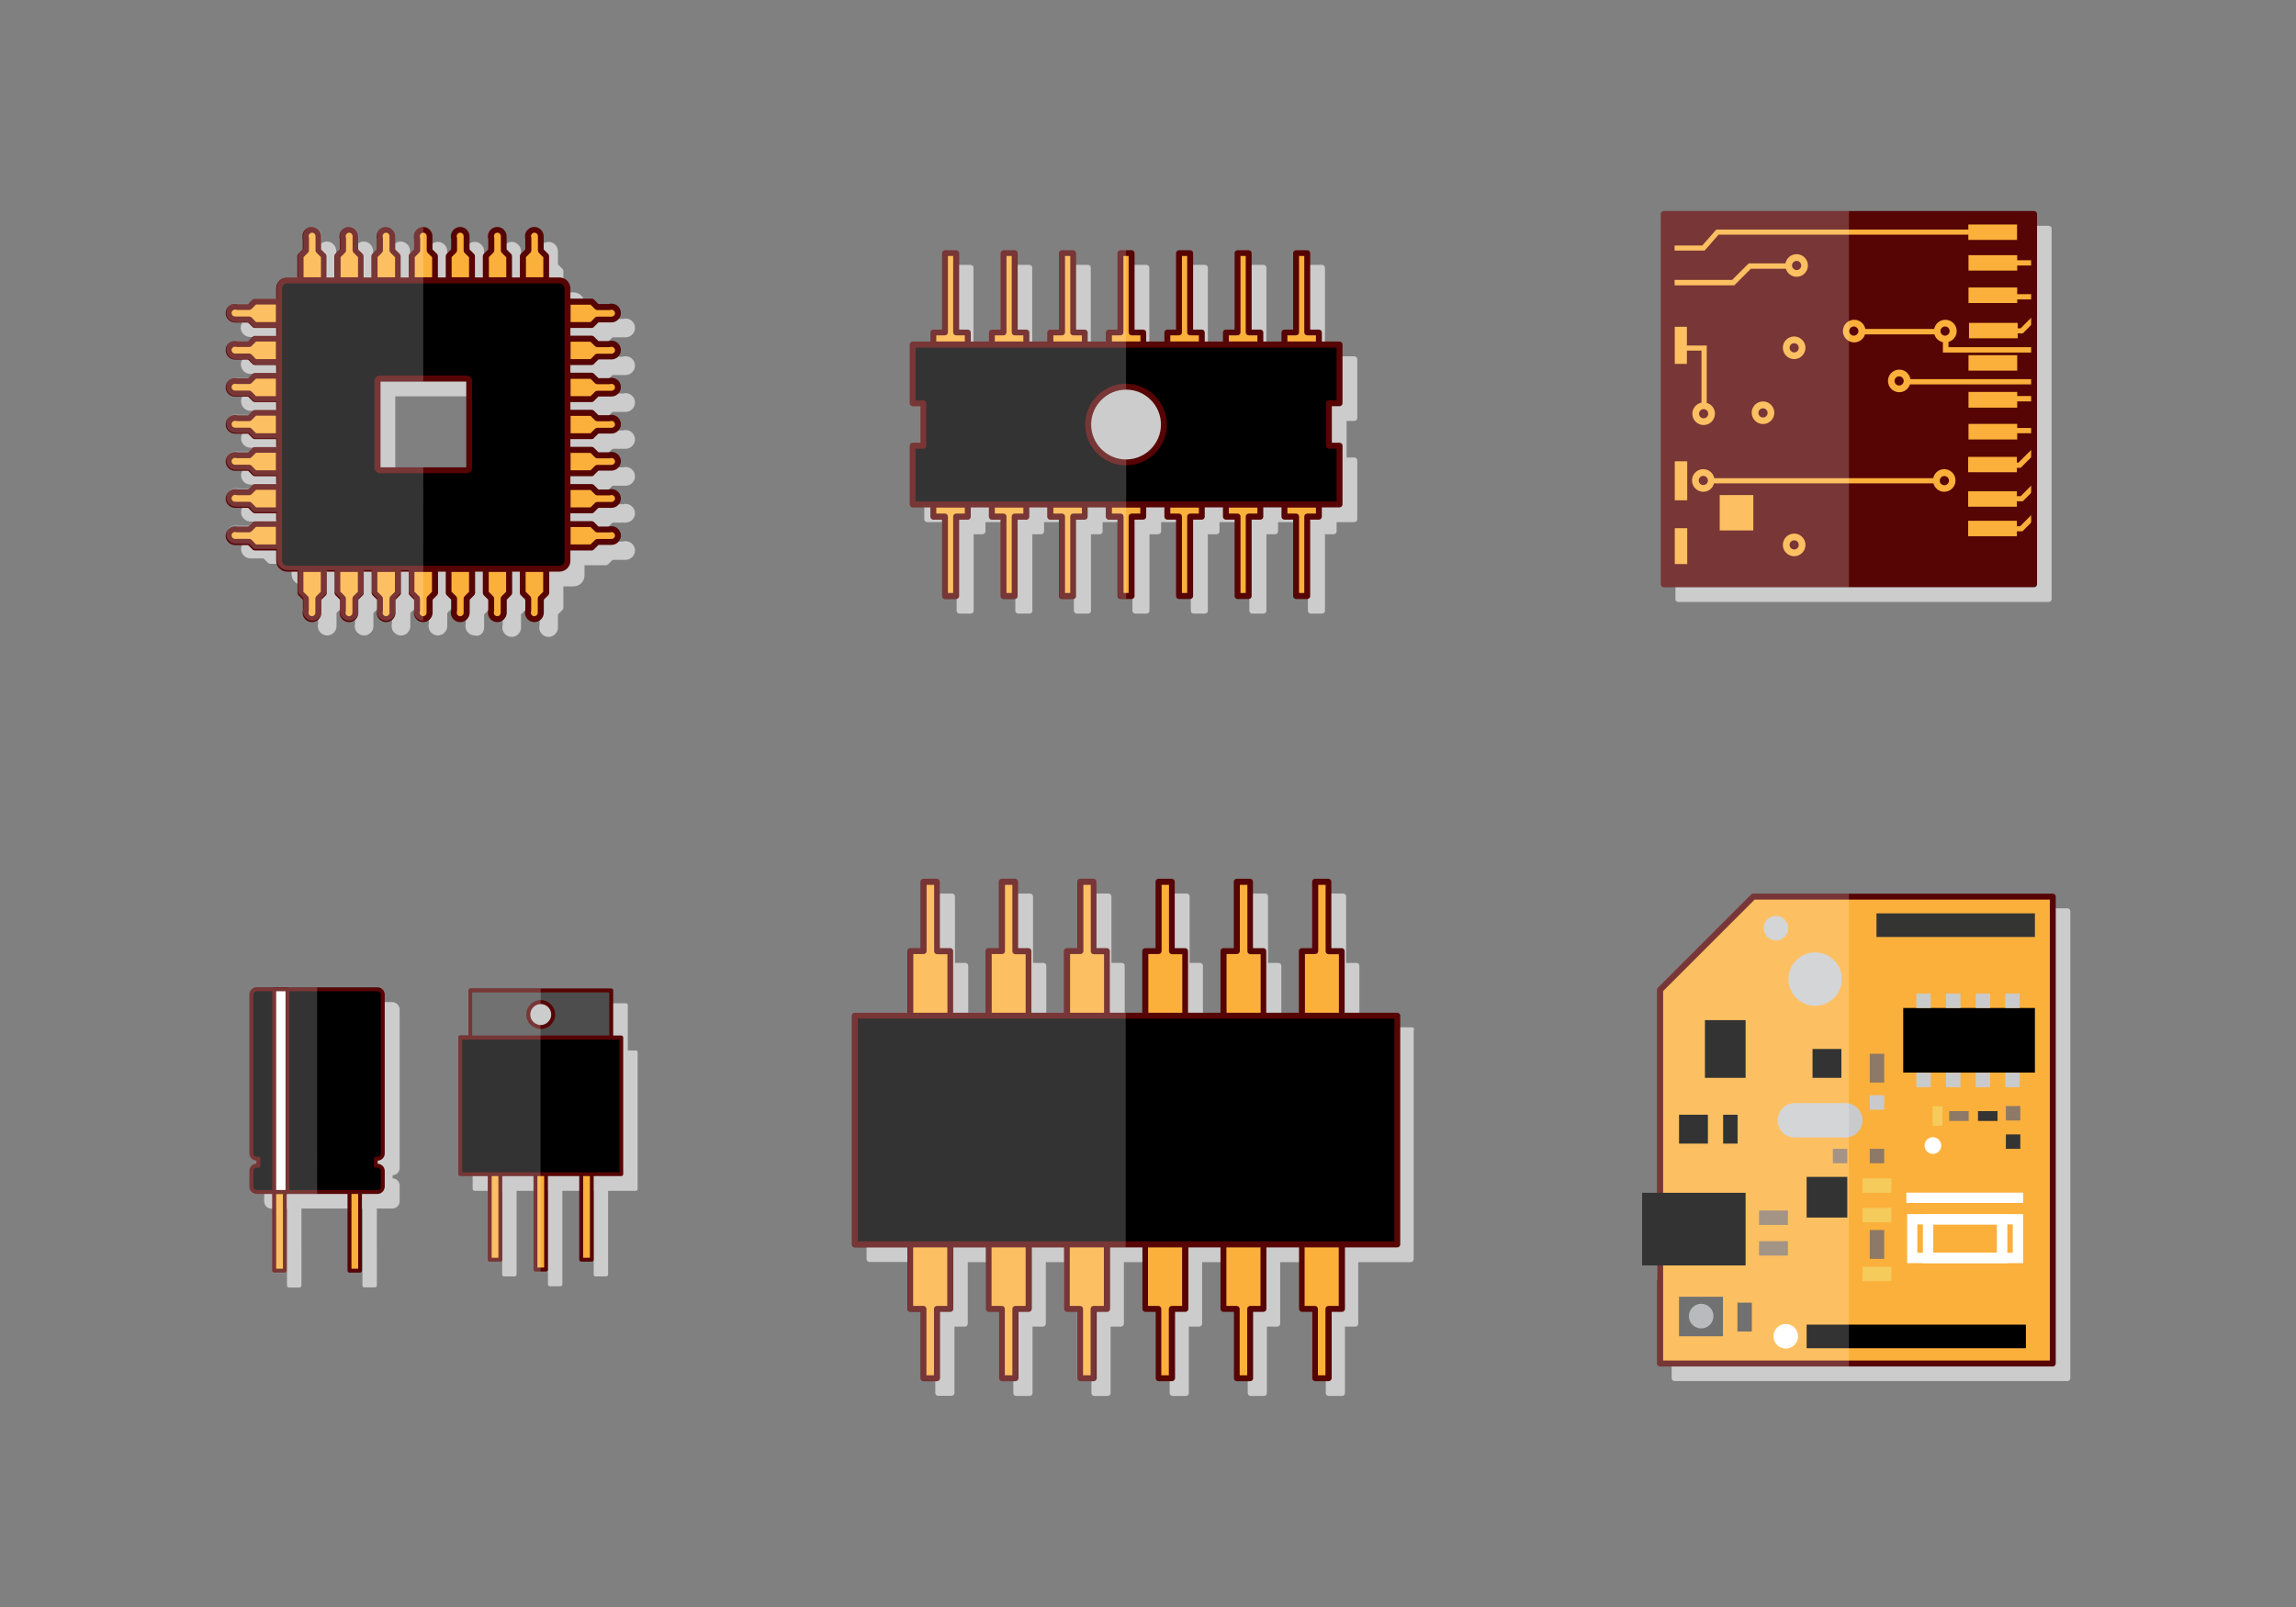<?xml version="1.0" encoding="utf-8"?>
<!-- Generator: Adobe Illustrator 16.0.0, SVG Export Plug-In . SVG Version: 6.00 Build 0)  -->
<!DOCTYPE svg PUBLIC "-//W3C//DTD SVG 1.1//EN" "http://www.w3.org/Graphics/SVG/1.1/DTD/svg11.dtd">
<svg xmlns="http://www.w3.org/2000/svg" xmlns:xlink="http://www.w3.org/1999/xlink" version="1.1" id="Layer_2" x="0px"
     y="0px" width="1400px" height="980px" viewBox="0 0 1400 980" enable-background="new 0 0 1400 980"
     xml:space="preserve">

<rect x="0" y="0" width="1400" height="980" fill="#808080" stroke="none"/>

<g>
	<path fill="#CCCCCC"
          d="M295.2,382.7v-8l2.8-2.8c0.3-0.3,0.5-0.8,0.5-1.3v-13h4.7v13c0,0.5,0.2,0.9,0.5,1.3l2.8,2.8v6.4   c-0.2,0.5-0.2,1.1-0.2,1.6c0,3.1,2.6,5.7,5.7,5.7c3.1,0,5.7-2.6,5.7-5.7v-8l2.8-2.8c0.3-0.3,0.5-0.8,0.5-1.3v-13h4.7v13   c0,0.5,0.2,0.9,0.5,1.3l2.8,2.8v6.4c-0.2,0.5-0.2,1.1-0.2,1.6c0,3.1,2.6,5.7,5.7,5.7s5.7-2.6,5.7-5.7v-8l2.8-2.8   c0.3-0.3,0.5-0.8,0.5-1.3v-13h6.2c3.7,0,6.7-3,6.7-6.7v-6.2h13c0.5,0,0.9-0.2,1.3-0.5l2.8-2.8h8c3.1,0,5.7-2.6,5.7-5.7   c0-3.1-2.6-5.7-5.7-5.7c-0.5,0-1.1,0.1-1.6,0.2h-6.4l-2.8-2.8c-0.3-0.3-0.8-0.5-1.3-0.5h-13V322h13c0.5,0,0.9-0.2,1.3-0.5l2.8-2.8   h8c3.1,0,5.7-2.6,5.7-5.7c0-3.1-2.6-5.7-5.7-5.7c-0.5,0-1.1,0.1-1.6,0.2h-6.4l-2.8-2.8c-0.3-0.3-0.8-0.5-1.3-0.5h-13v-4.7h13   c0.5,0,0.9-0.2,1.3-0.5l2.8-2.8h8c3.1,0,5.7-2.6,5.7-5.7c0-3.7-3.5-6.6-7.3-5.5h-6.4l-2.8-2.8c-0.3-0.3-0.8-0.5-1.3-0.5h-13v-4.7   h13c0.5,0,0.9-0.2,1.3-0.5l2.8-2.8h8c3.1,0,5.7-2.6,5.7-5.7c0-3.7-3.5-6.6-7.3-5.5h-6.4l-2.8-2.8c-0.3-0.3-0.8-0.5-1.3-0.5h-13   v-4.7h13c0.5,0,0.9-0.2,1.3-0.5l2.8-2.8h8c3.1,0,5.7-2.6,5.7-5.7c0-3.7-3.5-6.6-7.3-5.5h-6.4l-2.8-2.8c-0.3-0.3-0.8-0.5-1.3-0.5   h-13v-4.7h13c0.5,0,0.9-0.2,1.3-0.5l2.8-2.8h8c3.1,0,5.7-2.6,5.7-5.7c0-3.7-3.4-6.6-7.3-5.5h-6.4l-2.8-2.8   c-0.3-0.3-0.8-0.5-1.3-0.5h-13V209h13c0.5,0,0.9-0.2,1.3-0.5l2.8-2.8h8c3.1,0,5.7-2.6,5.7-5.7c0-3.7-3.5-6.6-7.3-5.5h-6.4l-2.8-2.8   c-0.3-0.3-0.8-0.5-1.3-0.5h-13v-6.2c0-3.7-3-6.7-6.7-6.7h-6.2v-13c0-0.5-0.2-0.9-0.5-1.3l-2.8-2.8v-8c0-3.1-2.6-5.7-5.7-5.7   s-5.7,2.6-5.7,5.7c0,0.5,0.1,1.1,0.2,1.6v6.4l-2.8,2.8c-0.3,0.3-0.5,0.8-0.5,1.3v13h-4.7v-13c0-0.5-0.2-0.9-0.5-1.3l-2.8-2.8v-8   c0-3.1-2.6-5.7-5.7-5.7c-3.1,0-5.7,2.6-5.7,5.7c0,0.5,0.1,1,0.2,1.6v6.4l-2.8,2.8c-0.3,0.3-0.5,0.8-0.5,1.3v13h-4.7v-13   c0-0.5-0.2-0.9-0.5-1.3l-2.8-2.8v-8c0-3.1-2.6-5.7-5.7-5.7c-3.1,0-5.7,2.6-5.7,5.7c0,0.5,0.1,1,0.2,1.6v6.4l-2.8,2.8   c-0.3,0.3-0.5,0.8-0.5,1.3v13H276v-13c0-0.5-0.2-0.9-0.5-1.3l-2.8-2.8v-8c0-3.1-2.5-5.6-5.6-5.7v0c0,0-0.1,0-0.1,0l0,0   c-3.1,0-5.7,2.6-5.7,5.7c0,0.5,0.1,1.1,0.2,1.6v6.4l-2.8,2.8c-0.3,0.3-0.5,0.8-0.5,1.3v13h-4.7v-13c0-0.5-0.2-0.9-0.5-1.3L250,161   v-8c0-1.2-0.4-2.3-1-3.2c-1-1.5-2.8-2.5-4.7-2.5l0,0c-3.1,0-5.7,2.6-5.7,5.7c0,0.5,0.1,1,0.2,1.6v6.4l-2.8,2.8   c-0.3,0.3-0.5,0.8-0.5,1.3v13h-4.7v-13c0-0.5-0.2-0.9-0.5-1.3l-2.8-2.8v-8c0-3.1-2.6-5.7-5.7-5.7l0,0c-3.1,0-5.7,2.6-5.7,5.7   c0,0.5,0.1,1,0.2,1.6v6.4l-2.8,2.8c-0.3,0.3-0.5,0.8-0.5,1.3v13h-4.7v-13c0-0.5-0.2-0.9-0.5-1.3l-2.8-2.8v-8c0-3.1-2.6-5.7-5.7-5.7   l0,0c-3.1,0-5.7,2.6-5.7,5.7c0,0.5,0.1,1,0.2,1.6v6.4l-2.8,2.8c-0.3,0.3-0.5,0.8-0.5,1.3v13h-6.2l0,0c-2.8,0-5.2,1.7-6.2,4.1   c-0.3,0.8-0.5,1.7-0.5,2.6v6.2h-13l0,0c-0.5,0-0.9,0.2-1.3,0.5l-2.8,2.8h-6.4c-0.5-0.1-0.9-0.2-1.4-0.2c-3.2-0.1-5.9,2.5-5.9,5.7   c0,3.1,2.6,5.7,5.7,5.7l0,0h8l2.8,2.8c0.3,0.3,0.8,0.5,1.3,0.5l0,0h13v4.7h-13l0,0c-0.5,0-0.9,0.2-1.3,0.5l-2.8,2.8h-6.4   c-0.5-0.1-1-0.2-1.4-0.2c-2.1-0.1-3.9,1-4.9,2.6c-0.6,0.9-0.9,2-0.9,3.1c0,3.1,2.6,5.7,5.7,5.7l0,0h8l2.8,2.8   c0.3,0.3,0.8,0.5,1.3,0.5l0,0h13v4.7h-13l0,0c-0.5,0-0.9,0.2-1.3,0.5l-2.8,2.8h-6.4c-0.5-0.1-0.9-0.2-1.4-0.2c-3-0.1-5.5,2.1-5.8,5   c0,0.2,0,0.4,0,0.7c0,3.1,2.6,5.7,5.7,5.7l0,0h8l2.8,2.8c0.3,0.3,0.8,0.5,1.3,0.5l0,0h13v4.7h-13l0,0c-0.5,0-0.9,0.2-1.3,0.5   l-2.8,2.8h-6.4c-0.5-0.1-0.9-0.2-1.4-0.2c-3.2-0.1-5.9,2.5-5.9,5.7c0,3.1,2.6,5.7,5.7,5.7l0,0h8l2.8,2.8c0.3,0.3,0.8,0.5,1.3,0.5   l0,0h13v4.7h-13l0,0c-0.5,0-0.9,0.2-1.3,0.5l-2.8,2.8h-6.4c-0.5-0.1-0.9-0.2-1.4-0.2c-2.7-0.1-5.1,1.8-5.7,4.4   c-0.1,0.4-0.2,0.9-0.2,1.3c0,3.1,2.6,5.7,5.7,5.7l0,0h8l2.8,2.8c0.3,0.3,0.8,0.5,1.3,0.5l0,0h13v4.7h-13l0,0   c-0.5,0-0.9,0.2-1.3,0.5l-2.8,2.8h-6.4c-0.5-0.2-1-0.2-1.6-0.2l0,0c-3.1,0-5.7,2.6-5.7,5.7c0,3.1,2.6,5.7,5.7,5.7l0,0h8l2.8,2.8   c0.3,0.3,0.8,0.5,1.3,0.5l0,0h13v4.7h-13l0,0c-0.5,0-0.9,0.2-1.3,0.5l-2.8,2.8h-6.4c-0.5-0.2-1-0.2-1.6-0.2l0,0   c-3.1,0-5.7,2.6-5.7,5.7c0,3.1,2.6,5.7,5.7,5.7l0,0h8l2.8,2.8c0.3,0.3,0.8,0.5,1.3,0.5l0,0h13v6.2c0,0.9,0.2,1.8,0.5,2.6   c1,2.4,3.4,4.1,6.2,4.1l0,0h6.2v13c0,0.5,0.2,0.9,0.5,1.3l2.8,2.8v6.4c-0.2,0.5-0.2,1.1-0.2,1.6c0,3.1,2.6,5.7,5.7,5.7l0,0   c3.1,0,5.7-2.6,5.7-5.7v-8l2.8-2.8c0.3-0.3,0.5-0.8,0.5-1.3v-13h4.7v13c0,0.5,0.2,0.9,0.5,1.3l2.8,2.8v6.4   c-0.2,0.5-0.2,1.1-0.2,1.6c0,3.1,2.6,5.7,5.7,5.7l0,0c3.1,0,5.7-2.6,5.7-5.7v-8l2.8-2.8c0.3-0.3,0.5-0.8,0.5-1.3v-13h4.7v13   c0,0.5,0.2,0.9,0.5,1.3l2.8,2.8v6.4c-0.2,0.5-0.2,1.1-0.2,1.6c0,3.1,2.6,5.7,5.7,5.7l0,0c2,0,3.7-1,4.7-2.5c0.6-0.9,1-2,1-3.2v-8   l2.8-2.8c0.3-0.3,0.5-0.8,0.5-1.3v-13h4.7v13c0,0.5,0.2,0.9,0.5,1.3l2.8,2.8v6.4c-0.2,0.5-0.2,1-0.2,1.6c0,3.1,2.6,5.7,5.7,5.7l0,0   c0,0,0.1,0,0.1,0v0c3.1-0.1,5.6-2.6,5.6-5.7v-8l2.8-2.8c0.3-0.3,0.5-0.8,0.5-1.3v-13h4.7v13c0,0.5,0.2,0.9,0.5,1.3l2.8,2.8v6.4   c-0.2,0.5-0.2,1.1-0.2,1.6c0,3.1,2.6,5.7,5.7,5.7C292.7,388.4,295.2,385.8,295.2,382.7z M267.1,294h-26.1v-52.3h26.1h26.1V294   H267.1z"/>
    <g>
		<g>
			<path fill="#FBB03B"
                  d="M194.1,152.8V144c0-2.1-1.7-3.9-3.9-3.9s-3.9,1.7-3.9,3.9c0,0.5,0.1,0.9,0.2,1.3v7.4l-3.4,3.4v14.8h6.1h2     h6.1v-14.8L194.1,152.8z"/>
            <path fill="#560404"
                  d="M197.4,172.8h-14.3c-1,0-1.8-0.8-1.8-1.8v-14.8c0-0.5,0.2-0.9,0.5-1.3l2.8-2.8v-6.4     c-0.2-0.5-0.2-1-0.2-1.6c0-3.1,2.6-5.7,5.7-5.7c3.1,0,5.7,2.6,5.7,5.7v8l2.8,2.8c0.3,0.3,0.5,0.8,0.5,1.3v14.8     C199.2,171.9,198.4,172.8,197.4,172.8z M185,169.1h10.7v-12.3l-2.8-2.8c-0.3-0.3-0.5-0.8-0.5-1.3V144c0-1.1-0.9-2.1-2.1-2.1     c-1.1,0-2.1,0.9-2.1,2.1c0,0.2,0,0.4,0.1,0.7c0.1,0.2,0.1,0.4,0.1,0.6v7.4c0,0.5-0.2,0.9-0.5,1.3l-2.8,2.8V169.1z"/>
            <path fill="#FBB03B"
                  d="M329.7,152.8V144c0-2.1-1.7-3.9-3.9-3.9c-2.1,0-3.9,1.7-3.9,3.9c0,0.5,0.1,0.9,0.2,1.3v7.4l-3.4,3.4v14.8     h6.1h2h6.1v-14.8L329.7,152.8z"/>
            <path fill="#560404"
                  d="M333.1,172.8h-14.3c-1,0-1.8-0.8-1.8-1.8v-14.8c0-0.5,0.2-0.9,0.5-1.3l2.8-2.8v-6.4     c-0.2-0.5-0.2-1.1-0.2-1.6c0-3.1,2.6-5.7,5.7-5.7c3.1,0,5.7,2.6,5.7,5.7v8l2.8,2.8c0.3,0.3,0.5,0.8,0.5,1.3v14.8     C334.9,171.9,334.1,172.8,333.1,172.8z M320.6,169.1h10.7v-12.2l-2.8-2.8c-0.3-0.3-0.5-0.8-0.5-1.3V144c0-1.1-0.9-2.1-2.1-2.1     c-1.1,0-2.1,0.9-2.1,2.1c0,0.2,0,0.4,0.1,0.7c0.1,0.2,0.1,0.4,0.1,0.6v7.4c0,0.5-0.2,0.9-0.5,1.3l-2.8,2.8V169.1z"/>
            <path fill="#FBB03B"
                  d="M216.7,152.8V144c0-2.1-1.7-3.9-3.9-3.9c-2.1,0-3.9,1.7-3.9,3.9c0,0.5,0.1,0.9,0.2,1.3v7.4l-3.4,3.4v14.8     h6.1h2h6.1v-14.8L216.7,152.8z"/>
            <path fill="#560404"
                  d="M220,172.8h-14.3c-1,0-1.8-0.8-1.8-1.8v-14.8c0-0.5,0.2-0.9,0.5-1.3l2.8-2.8v-6.4c-0.2-0.5-0.2-1-0.2-1.6     c0-3.1,2.6-5.7,5.7-5.7c3.1,0,5.7,2.6,5.7,5.7v8l2.8,2.8c0.3,0.3,0.5,0.8,0.5,1.3v14.8C221.8,171.9,221,172.8,220,172.8z      M207.6,169.1h10.7v-12.3l-2.8-2.8c-0.3-0.3-0.5-0.8-0.5-1.3V144c0-1.1-0.9-2.1-2.1-2.1c-1.1,0-2.1,0.9-2.1,2.1     c0,0.2,0,0.4,0.1,0.7c0.1,0.2,0.1,0.4,0.1,0.6v7.4c0,0.5-0.2,0.9-0.5,1.3l-2.8,2.8V169.1z"/>
            <path fill="#FBB03B"
                  d="M239.3,152.8V144c0-2.1-1.7-3.9-3.9-3.9c-2.1,0-3.9,1.7-3.9,3.9c0,0.5,0.1,0.9,0.2,1.3v7.4l-3.4,3.4v14.8     h6.1h2h6.1v-14.8L239.3,152.8z"/>
            <path fill="#560404"
                  d="M242.6,172.8h-14.3c-1,0-1.8-0.8-1.8-1.8v-14.8c0-0.5,0.2-0.9,0.5-1.3l2.8-2.8v-6.4     c-0.2-0.5-0.2-1.1-0.2-1.6c0-3.1,2.6-5.7,5.7-5.7c3.1,0,5.7,2.6,5.7,5.7v8l2.8,2.8c0.3,0.3,0.5,0.8,0.5,1.3v14.8     C244.5,171.9,243.6,172.8,242.6,172.8z M230.2,169.1h10.7v-12.2L238,154c-0.3-0.3-0.5-0.8-0.5-1.3V144c0-1.1-0.9-2.1-2.1-2.1     c-1.1,0-2.1,0.9-2.1,2.1c0,0.2,0,0.4,0.1,0.7c0.1,0.2,0.1,0.4,0.1,0.6v7.4c0,0.5-0.2,0.9-0.5,1.3l-2.8,2.8V169.1z"/>
            <path fill="#FBB03B"
                  d="M261.9,152.8V144c0-2.1-1.7-3.9-3.9-3.9c-2.2,0-3.9,1.7-3.9,3.9c0,0.5,0.1,0.9,0.2,1.3v7.4l-3.4,3.4v14.8     h6.1h2h6.1v-14.8L261.9,152.8z"/>
            <path fill="#560404"
                  d="M265.3,172.8H251c-1,0-1.8-0.8-1.8-1.8v-14.8c0-0.5,0.2-0.9,0.5-1.3l2.8-2.8v-6.4c-0.2-0.5-0.2-1-0.2-1.6     c0-3.1,2.6-5.7,5.7-5.7c3.1,0,5.7,2.6,5.7,5.7v8l2.8,2.8c0.3,0.3,0.5,0.8,0.5,1.3v14.8C267.1,171.9,266.3,172.8,265.3,172.8z      M252.8,169.1h10.7v-12.2l-2.8-2.8c-0.3-0.3-0.5-0.8-0.5-1.3V144c0-1.1-0.9-2.1-2.1-2.1c-1.1,0-2.1,0.9-2.1,2.1     c0,0.2,0,0.4,0.1,0.7c0.1,0.2,0.1,0.4,0.1,0.6v7.4c0,0.5-0.2,0.9-0.5,1.3l-2.8,2.8V169.1z"/>
            <path fill="#FBB03B"
                  d="M284.5,152.8V144c0-2.1-1.7-3.9-3.9-3.9c-2.1,0-3.9,1.7-3.9,3.9c0,0.5,0.1,0.9,0.2,1.3v7.4l-3.4,3.4v14.8     h6.1h2h6.1v-14.8L284.5,152.8z"/>
            <path fill="#560404"
                  d="M287.9,172.8h-14.3c-1,0-1.8-0.8-1.8-1.8v-14.8c0-0.5,0.2-0.9,0.5-1.3l2.8-2.8v-6.4     c-0.2-0.5-0.2-1.1-0.2-1.6c0-3.1,2.6-5.7,5.7-5.7c3.1,0,5.7,2.6,5.7,5.7v8l2.8,2.8c0.3,0.3,0.5,0.8,0.5,1.3v14.8     C289.7,171.9,288.9,172.8,287.9,172.8z M275.4,169.1H286v-12.2l-2.8-2.8c-0.3-0.3-0.5-0.8-0.5-1.3V144c0-1.1-0.9-2.1-2.1-2.1     c-1.1,0-2.1,0.9-2.1,2.1c0,0.2,0,0.4,0.1,0.7c0.1,0.2,0.1,0.4,0.1,0.6v7.4c0,0.5-0.2,0.9-0.5,1.3l-2.8,2.8V169.1z"/>
            <path fill="#FBB03B"
                  d="M307.1,152.8V144c0-2.1-1.7-3.9-3.9-3.9c-2.1,0-3.9,1.7-3.9,3.9c0,0.5,0.1,0.9,0.2,1.3v7.4l-3.4,3.4v14.8     h6.1h2h6.1v-14.8L307.1,152.8z"/>
            <path fill="#560404"
                  d="M310.5,172.8h-14.3c-1,0-1.8-0.8-1.8-1.8v-14.8c0-0.5,0.2-0.9,0.5-1.3l2.8-2.8v-6.4     c-0.2-0.5-0.2-1.1-0.2-1.6c0-3.1,2.6-5.7,5.7-5.7c3.1,0,5.7,2.6,5.7,5.7v8l2.8,2.8c0.3,0.3,0.5,0.8,0.5,1.3v14.8     C312.3,171.9,311.5,172.8,310.5,172.8z M298,169.1h10.7v-12.2l-2.8-2.8c-0.3-0.3-0.5-0.8-0.5-1.3V144c0-1.1-0.9-2.1-2.1-2.1     s-2.1,0.9-2.1,2.1c0,0.2,0,0.4,0.1,0.7c0.1,0.2,0.1,0.4,0.1,0.6v7.4c0,0.5-0.2,0.9-0.5,1.3l-2.8,2.8V169.1z"/>
            <path fill="#FBB03B"
                  d="M194.1,365v8.7c0,2.1-1.7,3.9-3.9,3.9s-3.9-1.7-3.9-3.9c0-0.5,0.1-0.9,0.2-1.3V365l-3.4-3.4v-14.8h6.1h2     h6.1v14.8L194.1,365z"/>
            <path fill="#560404"
                  d="M190.2,379.4c-3.1,0-5.7-2.6-5.7-5.7c0-0.5,0.1-1,0.2-1.6v-6.4l-2.8-2.8c-0.3-0.3-0.5-0.8-0.5-1.3v-14.8     c0-1,0.8-1.8,1.8-1.8h14.3c1,0,1.8,0.8,1.8,1.8v14.8c0,0.5-0.2,0.9-0.5,1.3l-2.8,2.8v8C195.9,376.9,193.3,379.4,190.2,379.4z      M185,360.9l2.8,2.8c0.3,0.3,0.5,0.8,0.5,1.3v7.4c0,0.2,0,0.4-0.1,0.6c-0.1,0.3-0.1,0.5-0.1,0.7c0,1.1,0.9,2.1,2.1,2.1     c1.1,0,2.1-0.9,2.1-2.1V365c0-0.5,0.2-0.9,0.5-1.3l2.8-2.8v-12.2H185V360.9z"/>
            <path fill="#FBB03B"
                  d="M329.7,365v8.7c0,2.1-1.7,3.9-3.9,3.9c-2.1,0-3.9-1.7-3.9-3.9c0-0.5,0.1-0.9,0.2-1.3V365l-3.4-3.4v-14.8     h6.1h2h6.1v14.8L329.7,365z"/>
            <path fill="#560404"
                  d="M325.8,379.4c-3.1,0-5.7-2.6-5.7-5.7c0-0.5,0.1-1.1,0.2-1.6v-6.4l-2.8-2.8c-0.3-0.3-0.5-0.8-0.5-1.3     v-14.8c0-1,0.8-1.8,1.8-1.8h14.3c1,0,1.8,0.8,1.8,1.8v14.8c0,0.5-0.2,0.9-0.5,1.3l-2.8,2.8v8C331.5,376.9,329,379.4,325.8,379.4z      M320.6,360.9l2.8,2.8c0.3,0.3,0.5,0.8,0.5,1.3v7.4c0,0.2,0,0.4-0.1,0.6c-0.1,0.2-0.1,0.4-0.1,0.7c0,1.1,0.9,2.1,2.1,2.1     c1.1,0,2.1-0.9,2.1-2.1V365c0-0.5,0.2-0.9,0.5-1.3l2.8-2.8v-12.2h-10.7V360.9z"/>
            <path fill="#FBB03B"
                  d="M216.7,365v8.7c0,2.1-1.7,3.9-3.9,3.9c-2.1,0-3.9-1.7-3.9-3.9c0-0.5,0.1-0.9,0.2-1.3V365l-3.4-3.4v-14.8     h6.1h2h6.1v14.8L216.7,365z"/>
            <path fill="#560404"
                  d="M212.8,379.4c-3.1,0-5.7-2.6-5.7-5.7c0-0.5,0.1-1,0.2-1.6v-6.4l-2.8-2.8c-0.3-0.3-0.5-0.8-0.5-1.3v-14.8     c0-1,0.8-1.8,1.8-1.8H220c1,0,1.8,0.8,1.8,1.8v14.8c0,0.5-0.2,0.9-0.5,1.3l-2.8,2.8v8C218.5,376.9,215.9,379.4,212.8,379.4z      M207.6,360.9l2.8,2.8c0.3,0.3,0.5,0.8,0.5,1.3v7.4c0,0.2,0,0.4-0.1,0.6c-0.1,0.2-0.1,0.5-0.1,0.7c0,1.1,0.9,2.1,2.1,2.1     c1.1,0,2.1-0.9,2.1-2.1V365c0-0.5,0.2-0.9,0.5-1.3l2.8-2.8v-12.2h-10.7V360.9z"/>
            <path fill="#FBB03B"
                  d="M239.3,365v8.7c0,2.1-1.7,3.9-3.9,3.9c-2.1,0-3.9-1.7-3.9-3.9c0-0.5,0.1-0.9,0.2-1.3V365l-3.4-3.4v-14.8     h6.1h2h6.1v14.8L239.3,365z"/>
            <path fill="#560404"
                  d="M235.4,379.4c-3.1,0-5.7-2.6-5.7-5.7c0-0.5,0.1-1,0.2-1.6v-6.4l-2.8-2.8c-0.3-0.3-0.5-0.8-0.5-1.3v-14.8     c0-1,0.8-1.8,1.8-1.8h14.3c1,0,1.8,0.8,1.8,1.8v14.8c0,0.5-0.2,0.9-0.5,1.3l-2.8,2.8v8C241.1,376.9,238.5,379.4,235.4,379.4z      M230.2,360.9l2.8,2.8c0.3,0.3,0.5,0.8,0.5,1.3v7.4c0,0.2,0,0.4-0.1,0.6c-0.1,0.2-0.1,0.5-0.1,0.7c0,1.1,0.9,2.1,2.1,2.1     c1.1,0,2.1-0.9,2.1-2.1V365c0-0.5,0.2-0.9,0.5-1.3l2.8-2.8v-12.2h-10.7V360.9z"/>
            <path fill="#FBB03B"
                  d="M261.9,365v8.7c0,2.1-1.7,3.9-3.9,3.9c-2.2,0-3.9-1.7-3.9-3.9c0-0.5,0.1-0.9,0.2-1.3V365l-3.4-3.4v-14.8     h6.1h2h6.1v14.8L261.9,365z"/>
            <path fill="#560404"
                  d="M258,379.4c-3.1,0-5.7-2.6-5.7-5.7c0-0.5,0.1-1.1,0.2-1.6v-6.4l-2.8-2.8c-0.3-0.3-0.5-0.8-0.5-1.3v-14.8     c0-1,0.8-1.8,1.8-1.8h14.3c1,0,1.8,0.8,1.8,1.8v14.8c0,0.5-0.2,0.9-0.5,1.3l-2.8,2.8v8C263.7,376.9,261.1,379.4,258,379.4z      M252.8,360.9l2.8,2.8c0.3,0.3,0.5,0.8,0.5,1.3v7.4c0,0.2,0,0.4-0.1,0.6c-0.1,0.2-0.1,0.5-0.1,0.7c0,1.1,0.9,2.1,2.1,2.1     c1.1,0,2.1-0.9,2.1-2.1V365c0-0.5,0.2-0.9,0.5-1.3l2.8-2.8v-12.2h-10.7V360.9z"/>
            <path fill="#FBB03B"
                  d="M284.5,365v8.7c0,2.1-1.7,3.9-3.9,3.9c-2.1,0-3.9-1.7-3.9-3.9c0-0.5,0.1-0.9,0.2-1.3V365l-3.4-3.4v-14.8     h6.1h2h6.1v14.8L284.5,365z"/>
            <path fill="#560404"
                  d="M280.6,379.4c-3.1,0-5.7-2.6-5.7-5.7c0-0.5,0.1-1,0.2-1.6v-6.4l-2.8-2.8c-0.3-0.3-0.5-0.8-0.5-1.3v-14.8     c0-1,0.8-1.8,1.8-1.8h14.3c1,0,1.8,0.8,1.8,1.8v14.8c0,0.5-0.2,0.9-0.5,1.3l-2.8,2.8v8C286.3,376.9,283.7,379.4,280.6,379.4z      M275.4,360.9l2.8,2.8c0.3,0.3,0.5,0.8,0.5,1.3v7.4c0,0.2,0,0.4-0.1,0.6c-0.1,0.2-0.1,0.5-0.1,0.7c0,1.1,0.9,2.1,2.1,2.1     c1.1,0,2.1-0.9,2.1-2.1V365c0-0.5,0.2-0.9,0.5-1.3l2.8-2.8v-12.2h-10.7V360.9z"/>
            <path fill="#FBB03B"
                  d="M307.1,365v8.7c0,2.1-1.7,3.9-3.9,3.9c-2.1,0-3.9-1.7-3.9-3.9c0-0.5,0.1-0.9,0.2-1.3V365l-3.4-3.4v-14.8     h6.1h2h6.1v14.8L307.1,365z"/>
            <path fill="#560404"
                  d="M303.2,379.4c-3.1,0-5.7-2.6-5.7-5.7c0-0.5,0.1-1,0.2-1.6v-6.4l-2.8-2.8c-0.3-0.3-0.5-0.8-0.5-1.3v-14.8     c0-1,0.8-1.8,1.8-1.8h14.3c1,0,1.8,0.8,1.8,1.8v14.8c0,0.5-0.2,0.9-0.5,1.3l-2.8,2.8v8C308.9,376.9,306.3,379.4,303.2,379.4z      M298,360.9l2.8,2.8c0.3,0.3,0.5,0.8,0.5,1.3v7.4c0,0.2,0,0.4-0.1,0.6c-0.1,0.3-0.1,0.5-0.1,0.7c0,1.1,0.9,2.1,2.1,2.1     s2.1-0.9,2.1-2.1V365c0-0.5,0.2-0.9,0.5-1.3l2.8-2.8v-12.2H298V360.9z"/>
            <path fill="#FBB03B"
                  d="M364.2,194.8h8.7c2.1,0,3.9-1.7,3.9-3.9c0-2.1-1.7-3.9-3.9-3.9c-0.5,0-0.9,0.1-1.3,0.2h-7.4l-3.4-3.4H346     v6.1v2v6.1h14.8L364.2,194.8z"/>
            <path fill="#560404"
                  d="M360.9,200H346c-1,0-1.8-0.8-1.8-1.8v-14.3c0-1,0.8-1.8,1.8-1.8h14.8c0.5,0,0.9,0.2,1.3,0.5l2.8,2.8h6.4     c3.8-1.1,7.3,1.8,7.3,5.5c0,3.1-2.6,5.7-5.7,5.7h-8l-2.8,2.8C361.8,199.8,361.3,200,360.9,200z M347.9,196.4h12.2l2.8-2.8     c0.3-0.3,0.8-0.5,1.3-0.5h8.7c1.1,0,2.1-0.9,2.1-2.1c0-1.1-0.9-2.1-2.1-2.1c-0.2,0-0.4,0-0.7,0.1c-0.2,0.1-0.4,0.1-0.6,0.1h-7.4     c-0.5,0-0.9-0.2-1.3-0.5l-2.8-2.8h-12.2V196.4z"/>
            <path fill="#FBB03B"
                  d="M364.2,330.5h8.7c2.1,0,3.9-1.7,3.9-3.9c0-2.1-1.7-3.9-3.9-3.9c-0.5,0-0.9,0.1-1.3,0.2h-7.4l-3.4-3.4H346     v6.1v2v6.1h14.8L364.2,330.5z"/>
            <path fill="#560404"
                  d="M360.9,335.7H346c-1,0-1.8-0.8-1.8-1.8v-14.3c0-1,0.8-1.8,1.8-1.8h14.8c0.5,0,0.9,0.2,1.3,0.5l2.8,2.8     h6.4c0.5-0.2,1.1-0.2,1.6-0.2c3.1,0,5.7,2.6,5.7,5.7c0,3.1-2.6,5.7-5.7,5.7h-8l-2.8,2.8C361.8,335.5,361.3,335.7,360.9,335.7z      M347.9,332h12.2l2.8-2.8c0.3-0.3,0.8-0.5,1.3-0.5h8.7c1.1,0,2.1-0.9,2.1-2.1c0-1.1-0.9-2.1-2.1-2.1c-0.2,0-0.4,0-0.7,0.1     c-0.2,0.1-0.4,0.1-0.6,0.1h-7.4c-0.5,0-0.9-0.2-1.3-0.5l-2.8-2.8h-12.2V332z"/>
            <path fill="#FBB03B"
                  d="M364.2,217.4h8.7c2.1,0,3.9-1.7,3.9-3.9c0-2.1-1.7-3.9-3.9-3.9c-0.5,0-0.9,0.1-1.3,0.2h-7.4l-3.4-3.4H346     v6.1v2v6.1h14.8L364.2,217.4z"/>
            <path fill="#560404"
                  d="M360.9,222.6H346c-1,0-1.8-0.8-1.8-1.8v-14.3c0-1,0.8-1.8,1.8-1.8h14.8c0.5,0,0.9,0.2,1.3,0.5l2.8,2.8     h6.4c3.8-1.1,7.3,1.8,7.3,5.5c0,3.1-2.6,5.7-5.7,5.7h-8l-2.8,2.8C361.8,222.4,361.3,222.6,360.9,222.6z M347.9,219h12.2l2.8-2.8     c0.3-0.3,0.8-0.5,1.3-0.5h8.7c1.1,0,2.1-0.9,2.1-2.1c0-1.1-0.9-2.1-2.1-2.1c-0.2,0-0.4,0-0.7,0.1c-0.2,0.1-0.4,0.1-0.6,0.1h-7.4     c-0.5,0-0.9-0.2-1.3-0.5l-2.8-2.8h-12.2V219z"/>
            <path fill="#FBB03B"
                  d="M364.2,240h8.7c2.1,0,3.9-1.7,3.9-3.9c0-2.1-1.7-3.9-3.9-3.9c-0.5,0-0.9,0.1-1.3,0.2h-7.4l-3.4-3.4H346     v6.1v2v6.1h14.8L364.2,240z"/>
            <path fill="#560404"
                  d="M360.9,245.2H346c-1,0-1.8-0.8-1.8-1.8v-14.3c0-1,0.8-1.8,1.8-1.8h14.8c0.5,0,0.9,0.2,1.3,0.5l2.8,2.8     h6.4c3.8-1.1,7.3,1.8,7.3,5.5c0,3.1-2.6,5.7-5.7,5.7h-8l-2.8,2.8C361.8,245,361.3,245.2,360.9,245.2z M347.9,241.6h12.2l2.8-2.8     c0.3-0.3,0.8-0.5,1.3-0.5h8.7c1.1,0,2.1-0.9,2.1-2.1c0-1.1-0.9-2.1-2.1-2.1c-0.2,0-0.4,0-0.7,0.1c-0.2,0.1-0.4,0.1-0.6,0.1h-7.4     c-0.5,0-0.9-0.2-1.3-0.5l-2.8-2.8h-12.2V241.6z"/>
            <path fill="#FBB03B"
                  d="M364.2,262.7h8.7c2.1,0,3.9-1.7,3.9-3.9c0-2.1-1.7-3.9-3.9-3.9c-0.5,0-0.9,0.1-1.3,0.2h-7.4l-3.4-3.4H346     v6.1v2v6.1h14.8L364.2,262.7z"/>
            <path fill="#560404"
                  d="M360.9,267.8H346c-1,0-1.8-0.8-1.8-1.8v-14.3c0-1,0.8-1.8,1.8-1.8h14.8c0.5,0,0.9,0.2,1.3,0.5l2.8,2.8     h6.4c3.8-1.1,7.3,1.8,7.3,5.5c0,3.1-2.6,5.7-5.7,5.7h-8l-2.8,2.8C361.8,267.6,361.3,267.8,360.9,267.8z M347.9,264.2h12.2     l2.8-2.8c0.3-0.3,0.8-0.5,1.3-0.5h8.7c1.1,0,2.1-0.9,2.1-2.1c0-1.1-0.9-2.1-2.1-2.1c-0.2,0-0.4,0-0.7,0.1     c-0.2,0.1-0.4,0.1-0.6,0.1h-7.4c-0.5,0-0.9-0.2-1.3-0.5l-2.8-2.8h-12.2V264.2z"/>
            <path fill="#FBB03B"
                  d="M364.2,285.3h8.7c2.1,0,3.9-1.7,3.9-3.9c0-2.1-1.7-3.9-3.9-3.9c-0.5,0-0.9,0.1-1.3,0.2h-7.4l-3.4-3.4H346     v6.1v2v6.1h14.8L364.2,285.3z"/>
            <path fill="#560404"
                  d="M360.9,290.4H346c-1,0-1.8-0.8-1.8-1.8v-14.3c0-1,0.8-1.8,1.8-1.8h14.8c0.5,0,0.9,0.2,1.3,0.5l2.8,2.8     h6.4c3.7-1.1,7.3,1.8,7.3,5.5c0,3.1-2.6,5.7-5.7,5.7h-8l-2.8,2.8C361.8,290.3,361.3,290.4,360.9,290.4z M347.9,286.8h12.2     l2.8-2.8c0.3-0.3,0.8-0.5,1.3-0.5h8.7c1.1,0,2.1-0.9,2.1-2.1c0-1.1-0.9-2.1-2.1-2.1c-0.2,0-0.4,0-0.7,0.1     c-0.2,0.1-0.4,0.1-0.6,0.1h-7.4c-0.5,0-0.9-0.2-1.3-0.5l-2.8-2.8h-12.2V286.8z"/>
            <path fill="#FBB03B"
                  d="M364.2,307.9h8.7c2.1,0,3.9-1.7,3.9-3.9c0-2.1-1.7-3.9-3.9-3.9c-0.5,0-0.9,0.1-1.3,0.2h-7.4l-3.4-3.4H346     v6.1v2v6.1h14.8L364.2,307.9z"/>
            <path fill="#560404"
                  d="M360.9,313H346c-1,0-1.8-0.8-1.8-1.8V297c0-1,0.8-1.8,1.8-1.8h14.8c0.5,0,0.9,0.2,1.3,0.5l2.8,2.8h6.4     c0.5-0.2,1.1-0.2,1.6-0.2c3.1,0,5.7,2.6,5.7,5.7c0,3.1-2.6,5.7-5.7,5.7h-8l-2.8,2.8C361.8,312.9,361.3,313,360.9,313z      M347.9,309.4h12.2l2.8-2.8c0.3-0.3,0.8-0.5,1.3-0.5h8.7c1.1,0,2.1-0.9,2.1-2.1c0-1.1-0.9-2.1-2.1-2.1c-0.2,0-0.4,0-0.7,0.1     c-0.2,0.1-0.4,0.1-0.6,0.1h-7.4c-0.5,0-0.9-0.2-1.3-0.5l-2.8-2.8h-12.2V309.4z"/>
            <path fill="#FBB03B"
                  d="M152,194.8h-8.7c-2.1,0-3.9-1.7-3.9-3.9c0-2.1,1.7-3.9,3.9-3.9c0.5,0,0.9,0.1,1.3,0.2h7.4l3.4-3.4h14.8     v6.1v2v6.1h-14.8L152,194.8z"/>
            <path fill="#560404"
                  d="M170.2,200h-14.8c-0.5,0-0.9-0.2-1.3-0.5l-2.8-2.8h-8c-3.1,0-5.7-2.6-5.7-5.7c0-3.7,3.5-6.6,7.3-5.5h6.4     l2.8-2.8c0.3-0.3,0.8-0.5,1.3-0.5h14.8c1,0,1.8,0.8,1.8,1.8v14.3C172,199.2,171.2,200,170.2,200z M156.1,196.4h12.2v-10.7h-12.2     l-2.8,2.8c-0.3,0.3-0.8,0.5-1.3,0.5h-7.4c-0.2,0-0.4,0-0.6-0.1c-0.3-0.1-0.5-0.1-0.7-0.1c-1.1,0-2.1,0.9-2.1,2.1     c0,1.1,0.9,2.1,2.1,2.1h8.7c0.5,0,0.9,0.2,1.3,0.5L156.1,196.4z"/>
            <path fill="#FBB03B"
                  d="M152,330.5h-8.7c-2.1,0-3.9-1.7-3.9-3.9c0-2.1,1.7-3.9,3.9-3.9c0.5,0,0.9,0.1,1.3,0.2h7.4l3.4-3.4h14.8     v6.1v2v6.1h-14.8L152,330.5z"/>
            <path fill="#560404"
                  d="M170.2,335.7h-14.8c-0.5,0-0.9-0.2-1.3-0.5l-2.8-2.8h-8c-3.1,0-5.7-2.6-5.7-5.7c0-3.1,2.6-5.7,5.7-5.7     c0.5,0,1,0.1,1.6,0.2h6.4l2.8-2.8c0.3-0.3,0.8-0.5,1.3-0.5h14.8c1,0,1.8,0.8,1.8,1.8v14.3C172,334.8,171.2,335.7,170.2,335.7z      M156.1,332h12.2v-10.7h-12.2l-2.8,2.8c-0.3,0.3-0.8,0.5-1.3,0.5h-7.4c-0.2,0-0.4,0-0.6-0.1c-0.2-0.1-0.5-0.1-0.7-0.1     c-1.1,0-2.1,0.9-2.1,2.1c0,1.1,0.9,2.1,2.1,2.1h8.7c0.5,0,0.9,0.2,1.3,0.5L156.1,332z"/>
            <path fill="#FBB03B"
                  d="M152,217.4h-8.7c-2.1,0-3.9-1.7-3.9-3.9c0-2.1,1.7-3.9,3.9-3.9c0.5,0,0.9,0.1,1.3,0.2h7.4l3.4-3.4h14.8     v6.1v2v6.1h-14.8L152,217.4z"/>
            <path fill="#560404"
                  d="M170.2,222.6h-14.8c-0.5,0-0.9-0.2-1.3-0.5l-2.8-2.8h-8c-3.1,0-5.7-2.6-5.7-5.7c0-3.7,3.4-6.6,7.3-5.5     h6.4l2.8-2.8c0.3-0.3,0.8-0.5,1.3-0.5h14.8c1,0,1.8,0.8,1.8,1.8v14.3C172,221.8,171.2,222.6,170.2,222.6z M156.1,219h12.2v-10.7     h-12.2l-2.8,2.8c-0.3,0.3-0.8,0.5-1.3,0.5h-7.4c-0.2,0-0.4,0-0.6-0.1c-0.3-0.1-0.5-0.1-0.7-0.1c-1.1,0-2.1,0.9-2.1,2.1     c0,1.1,0.9,2.1,2.1,2.1h8.7c0.5,0,0.9,0.2,1.3,0.5L156.1,219z"/>
            <path fill="#FBB03B"
                  d="M152,240h-8.7c-2.1,0-3.9-1.7-3.9-3.9c0-2.1,1.7-3.9,3.9-3.9c0.5,0,0.9,0.1,1.3,0.2h7.4l3.4-3.4h14.8v6.1     v2v6.1h-14.8L152,240z"/>
            <path fill="#560404"
                  d="M170.2,245.2h-14.8c-0.5,0-0.9-0.2-1.3-0.5l-2.8-2.8h-8c-3.1,0-5.7-2.6-5.7-5.7c0-3.7,3.5-6.6,7.3-5.5     h6.4l2.8-2.8c0.3-0.3,0.8-0.5,1.3-0.5h14.8c1,0,1.8,0.8,1.8,1.8v14.3C172,244.4,171.2,245.2,170.2,245.2z M156.1,241.6h12.2     v-10.7h-12.2l-2.8,2.8c-0.3,0.3-0.8,0.5-1.3,0.5h-7.4c-0.2,0-0.4,0-0.6-0.1c-0.3-0.1-0.5-0.1-0.7-0.1c-1.1,0-2.1,0.9-2.1,2.1     c0,1.1,0.9,2.1,2.1,2.1h8.7c0.5,0,0.9,0.2,1.3,0.5L156.1,241.6z"/>
            <path fill="#FBB03B"
                  d="M152,262.7h-8.7c-2.1,0-3.9-1.7-3.9-3.9c0-2.1,1.7-3.9,3.9-3.9c0.5,0,0.9,0.1,1.3,0.2h7.4l3.4-3.4h14.8     v6.1v2v6.1h-14.8L152,262.7z"/>
            <path fill="#560404"
                  d="M170.2,267.8h-14.8c-0.5,0-0.9-0.2-1.3-0.5l-2.8-2.8h-8c-3.1,0-5.7-2.6-5.7-5.7c0-3.7,3.5-6.6,7.3-5.5     h6.4l2.8-2.8c0.3-0.3,0.8-0.5,1.3-0.5h14.8c1,0,1.8,0.8,1.8,1.8V266C172,267,171.2,267.8,170.2,267.8z M156.1,264.2h12.2v-10.7     h-12.2l-2.8,2.8c-0.3,0.3-0.8,0.5-1.3,0.5h-7.4c-0.2,0-0.4,0-0.6-0.1c-0.3-0.1-0.5-0.1-0.7-0.1c-1.1,0-2.1,0.9-2.1,2.1     c0,1.1,0.9,2.1,2.1,2.1h8.7c0.5,0,0.9,0.2,1.3,0.5L156.1,264.2z"/>
            <path fill="#FBB03B"
                  d="M152,285.3h-8.7c-2.1,0-3.9-1.7-3.9-3.9c0-2.1,1.7-3.9,3.9-3.9c0.5,0,0.9,0.1,1.3,0.2h7.4l3.4-3.4h14.8     v6.1v2v6.1h-14.8L152,285.3z"/>
            <path fill="#560404"
                  d="M170.2,290.4h-14.8c-0.5,0-0.9-0.2-1.3-0.5l-2.8-2.8h-8c-3.1,0-5.7-2.6-5.7-5.7c0-3.7,3.5-6.6,7.3-5.5     h6.4l2.8-2.8c0.3-0.3,0.8-0.5,1.3-0.5h14.8c1,0,1.8,0.8,1.8,1.8v14.3C172,289.6,171.2,290.4,170.2,290.4z M156.1,286.8h12.2     v-10.7h-12.2l-2.8,2.8c-0.3,0.3-0.8,0.5-1.3,0.5h-7.4c-0.2,0-0.4,0-0.6-0.1c-0.3-0.1-0.5-0.1-0.7-0.1c-1.1,0-2.1,0.9-2.1,2.1     c0,1.1,0.9,2.1,2.1,2.1h8.7c0.5,0,0.9,0.2,1.3,0.5L156.1,286.8z"/>
            <path fill="#FBB03B"
                  d="M152,307.9h-8.7c-2.1,0-3.9-1.7-3.9-3.9c0-2.1,1.7-3.9,3.9-3.9c0.5,0,0.9,0.1,1.3,0.2h7.4l3.4-3.4h14.8     v6.1v2v6.1h-14.8L152,307.9z"/>
            <path fill="#560404"
                  d="M170.2,313h-14.8c-0.5,0-0.9-0.2-1.3-0.5l-2.8-2.8h-8c-3.1,0-5.7-2.6-5.7-5.7c0-3.1,2.6-5.7,5.7-5.7     c0.5,0,1,0.1,1.6,0.2h6.4l2.8-2.8c0.3-0.3,0.8-0.5,1.3-0.5h14.8c1,0,1.8,0.8,1.8,1.8v14.3C172,312.2,171.2,313,170.2,313z      M156.1,309.4h12.2v-10.7h-12.2l-2.8,2.8c-0.3,0.3-0.8,0.5-1.3,0.5h-7.4c-0.2,0-0.4,0-0.6-0.1c-0.2-0.1-0.5-0.1-0.7-0.1     c-1.1,0-2.1,0.9-2.1,2.1c0,1.1,0.9,2.1,2.1,2.1h8.7c0.5,0,0.9,0.2,1.3,0.5L156.1,309.4z"/>
            <path d="M341.1,170.9h-166c-2.7,0-4.9,2.2-4.9,4.9v166c0,2.7,2.2,4.9,4.9,4.9h166c2.7,0,4.9-2.2,4.9-4.9v-166     C346,173.2,343.8,170.9,341.1,170.9z M286.1,285.3c0,0.9-0.7,1.6-1.6,1.6h-52.8c-0.9,0-1.6-0.7-1.6-1.6v-52.8     c0-0.9,0.7-1.6,1.6-1.6h52.8c0.9,0,1.6,0.7,1.6,1.6V285.3z"/>
            <path fill="#560404"
                  d="M341.1,348.6h-166c-3.7,0-6.7-3-6.7-6.7v-166c0-3.7,3-6.7,6.7-6.7h166c3.7,0,6.7,3,6.7,6.7v166     C347.9,345.6,344.8,348.6,341.1,348.6z M175.1,172.8c-1.7,0-3.1,1.4-3.1,3.1v166c0,1.7,1.4,3.1,3.1,3.1h166     c1.7,0,3.1-1.4,3.1-3.1v-166c0-1.7-1.4-3.1-3.1-3.1H175.1z M284.5,288.6h-52.8c-1.9,0-3.4-1.5-3.4-3.4v-52.8     c0-1.9,1.5-3.4,3.4-3.4h52.8c1.9,0,3.4,1.5,3.4,3.4v52.8C287.9,287.1,286.4,288.6,284.5,288.6z M232,285h52.3v-52.3H232V285z"/>
		</g>
        <path opacity="0.2" fill="#FFFFFF"
              d="M232,285v-52.3h26.1v-94.4c0,0-0.1,0-0.1,0c-3.1,0-5.7,2.6-5.7,5.7c0,0.5,0.1,1.1,0.2,1.6    v6.4l-2.8,2.8c-0.3,0.3-0.5,0.8-0.5,1.3v13h-4.7v-13c0-0.5-0.2-0.9-0.5-1.3l-2.8-2.8v-8c0-3.1-2.6-5.7-5.7-5.7    c-3.1,0-5.7,2.6-5.7,5.7c0,0.5,0.1,1,0.2,1.6v6.4l-2.8,2.8c-0.3,0.3-0.5,0.8-0.5,1.3v13h-4.7v-13c0-0.5-0.2-0.9-0.5-1.3l-2.8-2.8    v-8c0-3.1-2.6-5.7-5.7-5.7c-3.1,0-5.7,2.6-5.7,5.7c0,0.5,0.1,1,0.2,1.6v6.4l-2.8,2.8c-0.3,0.3-0.5,0.8-0.5,1.3v13h-4.7v-13    c0-0.5-0.2-0.9-0.5-1.3l-2.8-2.8v-8c0-3.1-2.6-5.7-5.7-5.7c-3.1,0-5.7,2.6-5.7,5.7c0,0.5,0.1,1,0.2,1.6v6.4l-2.8,2.8    c-0.3,0.3-0.5,0.8-0.5,1.3v13h-6.2c-3.7,0-6.7,3-6.7,6.7v6.2h-13c-0.5,0-0.9,0.2-1.3,0.5l-2.8,2.8h-6.4c-3.8-1.1-7.3,1.8-7.3,5.5    c0,3.1,2.6,5.7,5.7,5.7h8l2.8,2.8c0.3,0.3,0.8,0.5,1.3,0.5h13v4.7h-13c-0.5,0-0.9,0.2-1.3,0.5l-2.8,2.8h-6.4    c-3.8-1.1-7.3,1.8-7.3,5.5c0,3.1,2.6,5.7,5.7,5.7h8l2.8,2.8c0.3,0.3,0.8,0.5,1.3,0.5h13v4.7h-13c-0.5,0-0.9,0.2-1.3,0.5l-2.8,2.8    h-6.4c-3.8-1.1-7.3,1.8-7.3,5.5c0,3.1,2.6,5.7,5.7,5.7h8l2.8,2.8c0.3,0.3,0.8,0.5,1.3,0.5h13v4.7h-13c-0.5,0-0.9,0.2-1.3,0.5    l-2.8,2.8h-6.4c-3.8-1.1-7.3,1.8-7.3,5.5c0,3.1,2.6,5.7,5.7,5.7h8l2.8,2.8c0.3,0.3,0.8,0.5,1.3,0.5h13v4.7h-13    c-0.5,0-0.9,0.2-1.3,0.5l-2.8,2.8h-6.4c-3.8-1.1-7.3,1.8-7.3,5.5c0,3.1,2.6,5.7,5.7,5.7h8l2.8,2.8c0.3,0.3,0.8,0.5,1.3,0.5h13v4.7    h-13c-0.5,0-0.9,0.2-1.3,0.5l-2.8,2.8h-6.4c-0.5-0.2-1-0.2-1.6-0.2c-3.1,0-5.7,2.6-5.7,5.7c0,3.1,2.6,5.7,5.7,5.7h8l2.8,2.8    c0.3,0.3,0.8,0.5,1.3,0.5h13v4.7h-13c-0.5,0-0.9,0.2-1.3,0.5l-2.8,2.8h-6.4c-0.5-0.2-1-0.2-1.6-0.2c-3.1,0-5.7,2.6-5.7,5.7    c0,3.1,2.6,5.7,5.7,5.7h8l2.8,2.8c0.3,0.3,0.8,0.5,1.3,0.5h13v6.2c0,3.7,3,6.7,6.7,6.7h6.2v13c0,0.5,0.2,0.9,0.5,1.3l2.8,2.8v6.4    c-0.2,0.5-0.2,1.1-0.2,1.6c0,3.1,2.6,5.7,5.7,5.7c3.1,0,5.7-2.6,5.7-5.7v-8l2.8-2.8c0.3-0.3,0.5-0.8,0.5-1.3v-13h4.7v13    c0,0.5,0.2,0.9,0.5,1.3l2.8,2.8v6.4c-0.2,0.5-0.2,1.1-0.2,1.6c0,3.1,2.6,5.7,5.7,5.7c3.1,0,5.7-2.6,5.7-5.7v-8l2.8-2.8    c0.3-0.3,0.5-0.8,0.5-1.3v-13h4.7v13c0,0.5,0.2,0.9,0.5,1.3l2.8,2.8v6.4c-0.2,0.5-0.2,1.1-0.2,1.6c0,3.1,2.6,5.7,5.7,5.7    c3.1,0,5.7-2.6,5.7-5.7v-8l2.8-2.8c0.3-0.3,0.5-0.8,0.5-1.3v-13h4.7v13c0,0.5,0.2,0.9,0.5,1.3l2.8,2.8v6.4c-0.2,0.5-0.2,1-0.2,1.6    c0,3.1,2.6,5.7,5.7,5.7c0,0,0.1,0,0.1,0V285H232z"/>
	</g>
</g>
    <g>
	<path fill="#CCCCCC"
          d="M1023.4,367.1h112.9h112.9c1,0,1.8-0.8,1.8-1.8V139.5c0-1-0.8-1.8-1.8-1.8h-112.9h-112.9   c-1,0-1.8,0.8-1.8,1.8v225.8C1021.6,366.3,1022.4,367.1,1023.4,367.1z"/>
        <g>
		<g>
			<polygon fill="#FBB03B"
                     points="1240.3,356.3 1014.5,356.3 1014.5,341 1014.5,145.9 1014.5,130.5 1240.3,130.5 1240.3,145.9         "/>
            <path fill="#560404"
                  d="M1240.3,358.1h-225.8c-1,0-1.8-0.8-1.8-1.8V130.5c0-1,0.8-1.8,1.8-1.8h225.8c1,0,1.8,0.8,1.8,1.8v225.8     C1242.1,357.3,1241.3,358.1,1240.3,358.1z M1016.3,354.5h222.2V132.3h-222.2V354.5z"/>
            <path fill="#560404"
                  d="M1075,254.6c1.6,0,2.8-1.3,2.8-2.8c0-1.6-1.3-2.8-2.8-2.8c-1.6,0-2.8,1.3-2.8,2.8     C1072.2,253.3,1073.4,254.6,1075,254.6z"/>
            <path fill="#560404"
                  d="M1038.6,290.2c-1.6,0-2.8,1.3-2.8,2.8c0,1.6,1.3,2.8,2.8,2.8c1.6,0,2.8-1.3,2.8-2.8     C1041.4,291.5,1040.1,290.2,1038.6,290.2z"/>
            <path fill="#560404"
                  d="M1185.6,295.9c1.6,0,2.8-1.3,2.8-2.8c0-1.6-1.3-2.8-2.8-2.8c-1.6,0-2.8,1.3-2.8,2.8     C1182.7,294.6,1184,295.9,1185.6,295.9z"/>
            <path fill="#560404"
                  d="M1095.5,164.7c1.6,0,2.8-1.3,2.8-2.8c0-1.6-1.3-2.8-2.8-2.8c-1.6,0-2.8,1.3-2.8,2.8     C1092.7,163.4,1094,164.7,1095.5,164.7z"/>
            <path fill="#560404"
                  d="M1094,214.9c1.6,0,2.8-1.3,2.8-2.8c0-1.6-1.3-2.8-2.8-2.8c-1.6,0-2.8,1.3-2.8,2.8     C1091.2,213.6,1092.5,214.9,1094,214.9z"/>
            <path fill="#560404"
                  d="M1036,252.3c0,1.6,1.3,2.8,2.8,2.8s2.8-1.3,2.8-2.8c0-1.6-1.3-2.8-2.8-2.8S1036,250.7,1036,252.3z"/>
            <path fill="#333132"
                  d="M1166.9,265.5c1.6,0,2.8-1.3,2.8-2.8c0-1.6-1.3-2.8-2.8-2.8c-1.6,0-2.8,1.3-2.8,2.8     C1164.1,264.2,1165.4,265.5,1166.9,265.5z"/>
            <path fill="#560404"
                  d="M1188.8,201.9c0-1.6-1.3-2.8-2.8-2.8s-2.8,1.3-2.8,2.8s1.3,2.8,2.8,2.8S1188.8,203.5,1188.8,201.9z"/>
            <path fill="#560404"
                  d="M1240.3,135.5c0-2.7-2.2-4.9-4.9-4.9h-215.9c-2.7,0-4.9,2.2-4.9,4.9v215.9c0,2.7,2.2,4.9,4.9,4.9H1187     h48.3c2.7,0,4.9-2.2,4.9-4.9V317c-3.7,3.7-7,7-7,7h-3.4v3h-29.7v-9.4h29.7v3.3c0.8,0,1.6,0,2,0c0.4-0.4,4.3-4.3,8.3-8.3V299     c-3.6,3.6-6.7,6.7-6.7,6.7h-3.6v3.3h-29.7v-9.4h29.7v3c0.9,0,1.8,0,2.3,0c0.4-0.4,4-4,8-8v-17.3c-3,3-8,8-8,8h-2.3v2.7h-29.7     v-9.4h29.7v3.5c0.4,0,0.7,0,1,0c0.7-0.7,7-7,9.4-9.4v-8.5H1230v3.8h-29.7v-9.5h29.7v2.5h10.3v-16.2c-4.5,0-8.1,0-10.3,0v3.8     h-29.7V239h29.7v2.5h10.3v-7.1c-35.9,0-68.5,0-75.7,0c-0.9,2.8-3.5,4.8-6.5,4.8c-3.8,0-6.9-3.1-6.9-6.9c0-3.8,3.1-6.9,6.9-6.9     c3.4,0,6.2,2.5,6.8,5.8h75.5v-16.2h-55.7v-6.3c-2.5-0.5-4.5-2.4-5.2-4.8h-42.3c-0.8,2.8-3.5,4.9-6.6,4.9c-3.8,0-6.9-3.1-6.9-6.9     c0-3.8,3.1-6.9,6.9-6.9c3.4,0,6.2,2.4,6.8,5.6h42c0.6-3.2,3.4-5.6,6.8-5.6c3.8,0,6.9,3.1,6.9,6.9c0,3.1-2.1,5.8-5,6.6     c0,1,0,2.2,0,3.2c1.1,0,23.5,0,52.5,0v-15.6c-2.4,2.4-7.2,7.2-7.2,7.2h-3.1v3h-29.7v-9.4h29.7v3.3c0.7,0,1.4,0,1.8,0     c0.8-0.8,8.5-8.5,8.5-8.5h0v-9.1H1230v2.2h-29.7v-9.5h29.7v4.1h10.3v-17.5H1230v3.1h-29.7v-9.4h29.7v3.1h10.3v-6.3 M1200.3,216.6     h29.7v9.4h-29.7V216.6z M1021.2,149.7c5.3,0,15.8,0,16.8,0c0.9-1,8.5-9.7,8.5-9.7h153.7v-3.1h29.7v9.4h-29.7v-3.2     c-15.6,0-150.9,0-152.3,0c-0.8,1-8.5,9.7-8.5,9.7h-18.3V149.7z M1021.2,170.7c9.9,0,34,0,35,0c0.9-0.9,10.1-10.1,10.1-10.1h22.4     c0.6-3.2,3.4-5.6,6.8-5.6c3.8,0,6.9,3.1,6.9,6.9s-3.1,6.9-6.9,6.9c-3.1,0-5.7-2.1-6.6-4.9c-3.5,0-20.1,0-21.3,0     c-0.9,0.9-10.1,10.1-10.1,10.1h-36.4V170.7z M1094,205.2c3.8,0,6.9,3.1,6.9,6.9c0,3.8-3.1,6.9-6.9,6.9c-3.8,0-6.9-3.1-6.9-6.9     C1087.1,208.2,1090.2,205.2,1094,205.2z M1075,244.8c3.8,0,6.9,3.1,6.9,6.9c0,3.8-3.1,6.9-6.9,6.9c-3.8,0-6.9-3.1-6.9-6.9     C1068.1,247.9,1071.2,244.8,1075,244.8z M1021.2,199.3h7.4v11.4h12.1v35c2.9,0.8,5,3.4,5,6.6c0,3.8-3.1,6.9-6.9,6.9     c-3.8,0-6.9-3.1-6.9-6.9c0-3.3,2.4-6.1,5.6-6.8c0-5.8,0-29.1,0-31.7c-1.6,0-5.9,0-8.9,0v8.1h-7.4V199.3z M1028.8,344h-7.6v-21.9     h7.6V344z M1028.8,305.1h-7.6v-23.8h7.6V305.1z M1038.6,299.9c-3.8,0-6.9-3.1-6.9-6.9c0-3.8,3.1-6.9,6.9-6.9     c3.3,0,6.1,2.4,6.7,5.5h133.5c0.6-3.1,3.4-5.5,6.7-5.5c3.8,0,6.9,3.1,6.9,6.9c0,3.8-3.1,6.9-6.9,6.9c-3.2,0-5.8-2.2-6.6-5.1     h-133.8C1044.4,297.8,1041.7,299.9,1038.6,299.9z M1069.1,323.5h-20.5v-21.6h20.5V323.5z M1094,339.2c-3.8,0-6.9-3.1-6.9-6.9     c0-3.8,3.1-6.9,6.9-6.9c3.8,0,6.9,3.1,6.9,6.9C1100.9,336.1,1097.8,339.2,1094,339.2z"/>
            <path fill="#560404"
                  d="M1127.6,201.9c0,1.6,1.3,2.8,2.8,2.8s2.8-1.3,2.8-2.8s-1.3-2.8-2.8-2.8S1127.6,200.4,1127.6,201.9z"/>
            <path fill="#560404"
                  d="M1155.2,232.3c0,1.6,1.3,2.8,2.8,2.8c1.6,0,2.8-1.3,2.8-2.8c0-1.6-1.3-2.8-2.8-2.8     C1156.5,229.5,1155.2,230.7,1155.2,232.3z"/>
            <path fill="#560404"
                  d="M1094,329.5c-1.6,0-2.8,1.3-2.8,2.8s1.3,2.8,2.8,2.8c1.6,0,2.8-1.3,2.8-2.8S1095.6,329.5,1094,329.5z"/>
		</g>
            <path opacity="0.2" fill="#FFFFFF"
                  d="M1014.5,128.7c-1,0-1.8,0.8-1.8,1.8v225.8c0,1,0.8,1.8,1.8,1.8h112.9V128.7H1014.5z"/>
	</g>
</g>
    <g>
	<path fill="#CCCCCC"
          d="M860.9,626.5h-32V589c0-1-0.8-1.8-1.8-1.8h-6.3v-40.5c0-1-0.8-1.8-1.8-1.8h-8.1c-1,0-1.8,0.8-1.8,1.8v40.5   h-6.3c-1,0-1.8,0.8-1.8,1.8v37.5h-19.7V589c0-1-0.8-1.8-1.8-1.8h-6.3v-40.5c0-1-0.8-1.8-1.8-1.8h-8.1c-1,0-1.8,0.8-1.8,1.8v40.5   H755c-1,0-1.8,0.8-1.8,1.8v37.5h-19.7V589c0-1-0.8-1.8-1.8-1.8h-6.3v-40.5c0-1-0.8-1.8-1.8-1.8h-8.1c-1,0-1.8,0.8-1.8,1.8v40.5   h-6.3c-1,0-1.8,0.8-1.8,1.8v37.5h-9.9h-9.9V589c0-1-0.8-1.8-1.8-1.8h-6.3v-40.5c0-1-0.8-1.8-1.8-1.8h-8.1c-1,0-1.8,0.8-1.8,1.8   v40.5h-6.3c-1,0-1.8,0.8-1.8,1.8v37.5H638V589c0-1-0.8-1.8-1.8-1.8h-6.3v-40.5c0-1-0.8-1.8-1.8-1.8h-8.1c-1,0-1.8,0.8-1.8,1.8v40.5   h-6.3c-1,0-1.8,0.8-1.8,1.8v37.5h-19.7V589c0-1-0.8-1.8-1.8-1.8h-6.3v-40.5c0-1-0.8-1.8-1.8-1.8h-8.1c-1,0-1.8,0.8-1.8,1.8v40.5   H564c-1,0-1.8,0.8-1.8,1.8v37.5h-32h0c-0.9,0-1.6,0.6-1.8,1.4c0,0.1,0,0.2,0,0.4v139.5c0,0.1,0,0.2,0,0.4c0.2,0.8,0.9,1.4,1.8,1.4   h0h32v37.5c0,1,0.8,1.8,1.8,1.8h6.3v40.5c0,0.1,0,0.2,0,0.4c0.2,0.8,0.9,1.4,1.8,1.4h0h8.1h0c0.6,0,1.2-0.3,1.5-0.8   c0.2-0.3,0.3-0.6,0.3-1V809h6.3h0c0.6,0,1.2-0.3,1.5-0.8c0.2-0.3,0.3-0.6,0.3-1v-37.5h19.7v37.5c0,1,0.8,1.8,1.8,1.8h6.3v40.5   c0,0.1,0,0.2,0,0.4c0.2,0.8,0.9,1.4,1.8,1.4h0h8.1h0c0.6,0,1.2-0.3,1.5-0.8c0.2-0.3,0.3-0.6,0.3-1V809h6.3c1,0,1.8-0.8,1.8-1.8   v-37.5h19.7v37.5c0,1,0.8,1.8,1.8,1.8h6.3v40.5c0,1,0.8,1.8,1.8,1.8h8.1h0c0.6,0,1.2-0.3,1.5-0.8c0.2-0.3,0.3-0.6,0.3-1V809h6.3   c1,0,1.8-0.8,1.8-1.8v-37.5h9.9h9.9v37.5c0,1,0.8,1.8,1.8,1.8h6.3v40.5c0,1,0.8,1.8,1.8,1.8h8.1c1,0,1.8-0.8,1.8-1.8V809h6.3   c1,0,1.8-0.8,1.8-1.8v-37.5h19.7v37.5c0,1,0.8,1.8,1.8,1.8h6.3v40.5c0,1,0.8,1.8,1.8,1.8h8.1c1,0,1.8-0.8,1.8-1.8V809h6.3   c1,0,1.8-0.8,1.8-1.8v-37.5h19.7v37.5c0,1,0.8,1.8,1.8,1.8h6.3v40.5c0,1,0.8,1.8,1.8,1.8h8.1c1,0,1.8-0.8,1.8-1.8V809h6.3   c1,0,1.8-0.8,1.8-1.8v-37.5h32c1,0,1.8-0.8,1.8-1.8V628.3C862.7,627.3,861.9,626.5,860.9,626.5z"/>
        <g>
		<g>
			<polygon fill="#FBB03B"
                     points="563.2,537.7 563.2,580 555.1,580 555.1,620.7 579.5,620.7 579.5,580 571.3,580 571.3,537.7         "/>
            <path fill="#560404"
                  d="M579.5,622.5h-24.4c-1,0-1.8-0.8-1.8-1.8V580c0-1,0.8-1.8,1.8-1.8h6.3v-40.5c0-1,0.8-1.8,1.8-1.8h8.1     c1,0,1.8,0.8,1.8,1.8v40.5h6.3c1,0,1.8,0.8,1.8,1.8v40.6C581.3,621.7,580.5,622.5,579.5,622.5z M556.9,618.9h20.8v-37h-6.3     c-1,0-1.8-0.8-1.8-1.8v-40.5H565V580c0,1-0.8,1.8-1.8,1.8h-6.3V618.9z"/>
            <polygon fill="#FBB03B"
                     points="610.9,537.7 610.9,580 602.8,580 602.8,620.7 627.2,620.7 627.2,580 619.1,580 619.1,537.7         "/>
            <path fill="#560404"
                  d="M627.2,622.5h-24.4c-1,0-1.8-0.8-1.8-1.8V580c0-1,0.8-1.8,1.8-1.8h6.3v-40.5c0-1,0.8-1.8,1.8-1.8h8.1     c1,0,1.8,0.8,1.8,1.8v40.5h6.3c1,0,1.8,0.8,1.8,1.8v40.6C629,621.7,628.2,622.5,627.2,622.5z M604.6,618.9h20.8v-37h-6.3     c-1,0-1.8-0.8-1.8-1.8v-40.5h-4.5V580c0,1-0.8,1.8-1.8,1.8h-6.3V618.9z"/>
            <polygon fill="#FBB03B"
                     points="658.7,537.7 658.7,580 650.5,580 650.5,620.7 675,620.7 675,580 666.8,580 666.8,537.7    "/>
            <path fill="#560404"
                  d="M675,622.5h-24.4c-1,0-1.8-0.8-1.8-1.8V580c0-1,0.8-1.8,1.8-1.8h6.3v-40.5c0-1,0.8-1.8,1.8-1.8h8.1     c1,0,1.8,0.8,1.8,1.8v40.5h6.3c1,0,1.8,0.8,1.8,1.8v40.6C676.8,621.7,676,622.5,675,622.5z M652.4,618.9h20.8v-37h-6.3     c-1,0-1.8-0.8-1.8-1.8v-40.5h-4.5V580c0,1-0.8,1.8-1.8,1.8h-6.3V618.9z"/>
            <polygon fill="#FBB03B"
                     points="706.4,537.7 706.4,580 698.3,580 698.3,620.7 722.7,620.7 722.7,580 714.6,580 714.6,537.7         "/>
            <path fill="#560404"
                  d="M722.7,622.5h-24.4c-1,0-1.8-0.8-1.8-1.8V580c0-1,0.8-1.8,1.8-1.8h6.3v-40.5c0-1,0.8-1.8,1.8-1.8h8.1     c1,0,1.8,0.8,1.8,1.8v40.5h6.3c1,0,1.8,0.8,1.8,1.8v40.6C724.5,621.7,723.7,622.5,722.7,622.5z M700.1,618.9h20.8v-37h-6.3     c-1,0-1.8-0.8-1.8-1.8v-40.5h-4.5V580c0,1-0.8,1.8-1.8,1.8h-6.3V618.9z"/>
            <polygon fill="#FBB03B"
                     points="754.2,537.7 754.2,580 746,580 746,620.7 770.5,620.7 770.5,580 762.3,580 762.3,537.7    "/>
            <path fill="#560404"
                  d="M770.5,622.5H746c-1,0-1.8-0.8-1.8-1.8V580c0-1,0.8-1.8,1.8-1.8h6.3v-40.5c0-1,0.8-1.8,1.8-1.8h8.1     c1,0,1.8,0.8,1.8,1.8v40.5h6.3c1,0,1.8,0.8,1.8,1.8v40.6C772.3,621.7,771.5,622.5,770.5,622.5z M747.9,618.9h20.8v-37h-6.3     c-1,0-1.8-0.8-1.8-1.8v-40.5H756V580c0,1-0.8,1.8-1.8,1.8h-6.3V618.9z"/>
            <polygon fill="#FBB03B"
                     points="801.9,537.7 801.9,580 793.8,580 793.8,620.7 818.2,620.7 818.2,580 810.1,580 810.1,537.7         "/>
            <path fill="#560404"
                  d="M818.2,622.5h-24.4c-1,0-1.8-0.8-1.8-1.8V580c0-1,0.8-1.8,1.8-1.8h6.3v-40.5c0-1,0.8-1.8,1.8-1.8h8.1     c1,0,1.8,0.8,1.8,1.8v40.5h6.3c1,0,1.8,0.8,1.8,1.8v40.6C820,621.7,819.2,622.5,818.2,622.5z M795.6,618.9h20.8v-37h-6.3     c-1,0-1.8-0.8-1.8-1.8v-40.5h-4.5V580c0,1-0.8,1.8-1.8,1.8h-6.3V618.9z"/>
            <polygon fill="#FBB03B"
                     points="555.1,757.6 555.1,798.2 563.2,798.2 563.2,840.5 571.3,840.5 571.3,798.2 579.5,798.2      579.5,757.6    "/>
            <path fill="#560404"
                  d="M571.3,842.3h-8.1c-1,0-1.8-0.8-1.8-1.8V800h-6.3c-1,0-1.8-0.8-1.8-1.8v-40.6c0-1,0.8-1.8,1.8-1.8h24.4     c1,0,1.8,0.8,1.8,1.8v40.6c0,1-0.8,1.8-1.8,1.8h-6.3v40.5C573.1,841.5,572.3,842.3,571.3,842.3z M565,838.7h4.5v-40.5     c0-1,0.8-1.8,1.8-1.8h6.3v-37h-20.8v37h6.3c1,0,1.8,0.8,1.8,1.8V838.7z"/>
            <polygon fill="#FBB03B"
                     points="602.8,757.6 602.8,798.2 610.9,798.2 610.9,840.5 619.1,840.5 619.1,798.2 627.2,798.2      627.2,757.6    "/>
            <path fill="#560404"
                  d="M619.1,842.3h-8.1c-1,0-1.8-0.8-1.8-1.8V800h-6.3c-1,0-1.8-0.8-1.8-1.8v-40.6c0-1,0.8-1.8,1.8-1.8h24.4     c1,0,1.8,0.8,1.8,1.8v40.6c0,1-0.8,1.8-1.8,1.8h-6.3v40.5C620.9,841.5,620.1,842.3,619.1,842.3z M612.8,838.7h4.5v-40.5     c0-1,0.8-1.8,1.8-1.8h6.3v-37h-20.8v37h6.3c1,0,1.8,0.8,1.8,1.8V838.7z"/>
            <polygon fill="#FBB03B"
                     points="650.5,757.6 650.5,798.2 658.7,798.2 658.7,840.5 666.8,840.5 666.8,798.2 675,798.2 675,757.6         "/>
            <path fill="#560404"
                  d="M666.8,842.3h-8.1c-1,0-1.8-0.8-1.8-1.8V800h-6.3c-1,0-1.8-0.8-1.8-1.8v-40.6c0-1,0.8-1.8,1.8-1.8H675     c1,0,1.8,0.8,1.8,1.8v40.6c0,1-0.8,1.8-1.8,1.8h-6.3v40.5C668.6,841.5,667.8,842.3,666.8,842.3z M660.5,838.7h4.5v-40.5     c0-1,0.8-1.8,1.8-1.8h6.3v-37h-20.8v37h6.3c1,0,1.8,0.8,1.8,1.8V838.7z"/>
            <polygon fill="#FBB03B"
                     points="698.3,757.6 698.3,798.2 706.4,798.2 706.4,840.5 714.6,840.5 714.6,798.2 722.7,798.2      722.7,757.6    "/>
            <path fill="#560404"
                  d="M714.6,842.3h-8.1c-1,0-1.8-0.8-1.8-1.8V800h-6.3c-1,0-1.8-0.8-1.8-1.8v-40.6c0-1,0.8-1.8,1.8-1.8h24.4     c1,0,1.8,0.8,1.8,1.8v40.6c0,1-0.8,1.8-1.8,1.8h-6.3v40.5C716.4,841.5,715.6,842.3,714.6,842.3z M708.2,838.7h4.5v-40.5     c0-1,0.8-1.8,1.8-1.8h6.3v-37h-20.8v37h6.3c1,0,1.8,0.8,1.8,1.8V838.7z"/>
            <polygon fill="#FBB03B"
                     points="746,757.6 746,798.2 754.2,798.2 754.2,840.5 762.3,840.5 762.3,798.2 770.5,798.2 770.5,757.6         "/>
            <path fill="#560404"
                  d="M762.3,842.3h-8.1c-1,0-1.8-0.8-1.8-1.8V800H746c-1,0-1.8-0.8-1.8-1.8v-40.6c0-1,0.8-1.8,1.8-1.8h24.4     c1,0,1.8,0.8,1.8,1.8v40.6c0,1-0.8,1.8-1.8,1.8h-6.3v40.5C764.1,841.5,763.3,842.3,762.3,842.3z M756,838.7h4.5v-40.5     c0-1,0.8-1.8,1.8-1.8h6.3v-37h-20.8v37h6.3c1,0,1.8,0.8,1.8,1.8V838.7z"/>
            <polygon fill="#FBB03B"
                     points="793.8,757.6 793.8,798.2 801.9,798.2 801.9,840.5 810.1,840.5 810.1,798.2 818.2,798.2      818.2,757.6    "/>
            <path fill="#560404"
                  d="M810.1,842.3h-8.1c-1,0-1.8-0.8-1.8-1.8V800h-6.3c-1,0-1.8-0.8-1.8-1.8v-40.6c0-1,0.8-1.8,1.8-1.8h24.4     c1,0,1.8,0.8,1.8,1.8v40.6c0,1-0.8,1.8-1.8,1.8h-6.3v40.5C811.9,841.5,811.1,842.3,810.1,842.3z M803.7,838.7h4.5v-40.5     c0-1,0.8-1.8,1.8-1.8h6.3v-37h-20.8v37h6.3c1,0,1.8,0.8,1.8,1.8V838.7z"/>
            <rect x="521.3" y="619.4" width="330.7" height="139.5"/>
            <path fill="#560404"
                  d="M852,760.7H521.3c-1,0-1.8-0.8-1.8-1.8V619.4c0-1,0.8-1.8,1.8-1.8H852c1,0,1.8,0.8,1.8,1.8v139.5     C853.8,759.9,853,760.7,852,760.7z M523.1,757h327.1V621.2H523.1V757z"/>
		</g>
            <path opacity="0.2" fill="#FFFFFF"
                  d="M676.8,617.6V580c0-1-0.8-1.8-1.8-1.8h-6.3v-40.5c0-1-0.8-1.8-1.8-1.8h-8.1    c-1,0-1.8,0.8-1.8,1.8v40.5h-6.3c-1,0-1.8,0.8-1.8,1.8v37.5H629V580c0-1-0.8-1.8-1.8-1.8h-6.3v-40.5c0-1-0.8-1.8-1.8-1.8h-8.1    c-1,0-1.8,0.8-1.8,1.8v40.5h-6.3c-1,0-1.8,0.8-1.8,1.8v37.5h-19.7V580c0-1-0.8-1.8-1.8-1.8h-6.3v-40.5c0-1-0.8-1.8-1.8-1.8h-8.1    c-1,0-1.8,0.8-1.8,1.8v40.5h-6.3c-1,0-1.8,0.8-1.8,1.8v37.5h-32c-1,0-1.8,0.8-1.8,1.8v139.5c0,1,0.8,1.8,1.8,1.8h32v37.5    c0,1,0.8,1.8,1.8,1.8h6.3v40.5c0,1,0.8,1.8,1.8,1.8h8.1c1,0,1.8-0.8,1.8-1.8V800h6.3c1,0,1.8-0.8,1.8-1.8v-37.5H601v37.5    c0,1,0.8,1.8,1.8,1.8h6.3v40.5c0,1,0.8,1.8,1.8,1.8h8.1c1,0,1.8-0.8,1.8-1.8V800h6.3c1,0,1.8-0.8,1.8-1.8v-37.5h19.7v37.5    c0,1,0.8,1.8,1.8,1.8h6.3v40.5c0,1,0.8,1.8,1.8,1.8h8.1c1,0,1.8-0.8,1.8-1.8V800h6.3c1,0,1.8-0.8,1.8-1.8v-37.5h9.9V617.6H676.8z"/>
	</g>
</g>
    <g>
	<path fill="#CCCCCC"
          d="M239.1,611.1h-36.8h-18.1h0h-8l0,0h-10.7h0c-2.1,0-3.9,1.5-4.3,3.5c-0.1,0.3-0.1,0.6-0.1,0.9v96.9   c0,0.3,0,0.6,0.1,0.9c0.4,2,2.1,3.5,4.2,3.5v1.9c-2.1,0-3.8,1.5-4.2,3.5c-0.1,0.3-0.1,0.6-0.1,0.9v9.6c0,0.3,0,0.6,0.1,0.9   c0.4,2,2.2,3.5,4.3,3.5h0h9.5v46.9c0,0.6,0.5,1.2,1.2,1.2l0,0h6.4c0.6,0,1.2-0.5,1.2-1.2V737h0.5h0h18.1h18.6v46.9   c0,0.6,0.5,1.2,1.2,1.2h6.4c0.6,0,1.2-0.5,1.2-1.2V737h9.5c2.4,0,4.4-2,4.4-4.4V723c0-2.4-1.9-4.3-4.3-4.4v-1.9   c2.4-0.1,4.3-2,4.3-4.4v-96.9C243.5,613.1,241.5,611.1,239.1,611.1z"/>
        <path fill="#CCCCCC"
              d="M387.8,640.6h-5V613c0-0.6-0.5-1.2-1.2-1.2h-43h-43c-0.6,0-1.2,0.5-1.2,1.2v27.6h-5h0   c-0.6,0-1.2,0.5-1.2,1.2V725c0,0.6,0.5,1.2,1.2,1.2h0h16.8v51c0,0.7,0.5,1.2,1.2,1.2h0h6.4c0.6,0,1.2-0.5,1.2-1.2v-51h19.1v57   c0,0.6,0.5,1.2,1.2,1.2h3.2h3.2c0.6,0,1.2-0.5,1.2-1.2v-57h19.1v51c0,0.7,0.5,1.2,1.2,1.2h6.4c0.6,0,1.2-0.5,1.2-1.2v-51h16.8   c0.7,0,1.2-0.5,1.2-1.2v-83.3C388.9,641.1,388.4,640.6,387.8,640.6z M338.7,634.1c-0.3,0-0.6,0-0.9-0.1c-0.1,0-0.2,0-0.4,0   c-0.4-0.1-0.8-0.2-1.1-0.4c0,0,0,0-0.1,0c-2.3-1-3.9-3.3-3.9-5.9c0-3.1,2.2-5.7,5.1-6.3c0.1,0,0.2,0,0.4,0c0.3,0,0.6-0.1,0.9-0.1   c3.5,0,6.4,2.9,6.4,6.4S342.2,634.1,338.7,634.1z"/>
        <g>
		<g>
			<g>
				<g>
					<rect x="167.2" y="726.9" fill="#FBB03B" width="6.4" height="48"/>
                    <path fill="#560404"
                          d="M173.6,776.1h-6.4c-0.6,0-1.2-0.5-1.2-1.2v-48c0-0.7,0.5-1.2,1.2-1.2h6.4c0.6,0,1.2,0.5,1.2,1.2v48       C174.8,775.6,174.2,776.1,173.6,776.1z M168.4,773.7h4.1v-45.7h-4.1V773.7z"/>
				</g>
			</g>
            <g>
				<g>
					<rect x="213.1" y="726.9" fill="#FBB03B" width="6.4" height="48"/>
                    <path fill="#560404"
                          d="M219.5,776.1h-6.4c-0.6,0-1.2-0.5-1.2-1.2v-48c0-0.7,0.5-1.2,1.2-1.2h6.4c0.6,0,1.2,0.5,1.2,1.2v48       C220.7,775.6,220.1,776.1,219.5,776.1z M214.3,773.7h4.1v-45.7h-4.1V773.7z"/>
				</g>
			</g>
            <path d="M230.2,706.6c1.8,0,3.2-1.4,3.2-3.2v-96.9c0-1.8-1.4-3.2-3.2-3.2h-53.4h-20.3c-1.8,0-3.2,1.4-3.2,3.2v96.9     c0,1.8,1.4,3.2,3.2,3.2h1.1v4.3h-1.1c-1.8,0-3.2,1.4-3.2,3.2v9.6c0,1.8,1.4,3.2,3.2,3.2h20.3h53.4c1.8,0,3.2-1.4,3.2-3.2v-9.6     c0-1.8-1.4-3.2-3.2-3.2h-1.1v-4.3H230.2z"/>
            <path fill="#560404"
                  d="M230.2,728.1h-73.7c-2.4,0-4.4-2-4.4-4.4v-9.6c0-2.4,1.9-4.3,4.3-4.4v-1.9c-2.4-0.1-4.3-2-4.3-4.4v-96.9     c0-2.4,2-4.4,4.4-4.4h73.7c2.4,0,4.4,2,4.4,4.4v96.9c0,2.4-1.9,4.3-4.3,4.4v1.9c2.4,0.1,4.3,2,4.3,4.4v9.6     C234.5,726.1,232.6,728.1,230.2,728.1z M156.5,712.1c-1.1,0-2,0.9-2,2v9.6c0,1.1,0.9,2,2,2h73.7c1.1,0,2-0.9,2-2v-9.6     c0-1.1-0.9-2-2-2h-1.1c-0.6,0-1.2-0.5-1.2-1.2v-4.3c0-0.6,0.5-1.2,1.2-1.2h1.1c1.1,0,2-0.9,2-2v-96.9c0-1.1-0.9-2-2-2h-73.7     c-1.1,0-2,0.9-2,2v96.9c0,1.1,0.9,2,2,2h1.1c0.6,0,1.2,0.5,1.2,1.2v4.3c0,0.6-0.5,1.2-1.2,1.2H156.5z"/>
            <rect x="167.2" y="603.3" fill="#FFFFFF" width="8" height="123.6"/>
            <path fill="#560404"
                  d="M175.2,728.1h-8c-0.6,0-1.2-0.5-1.2-1.2V603.3c0-0.6,0.5-1.2,1.2-1.2h8c0.6,0,1.2,0.5,1.2,1.2v123.6     C176.4,727.5,175.9,728.1,175.2,728.1z M168.4,725.7h5.7V604.5h-5.7V725.7z"/>
		</g>
            <path opacity="0.2" fill="#FFFFFF"
                  d="M175.2,602.2h-8h-10.7c-2.4,0-4.4,2-4.4,4.4v96.9c0,2.4,1.9,4.3,4.3,4.4v1.9    c-2.4,0.1-4.3,2-4.3,4.4v9.6c0,2.4,2,4.4,4.4,4.4h9.5v46.9c0,0.7,0.5,1.2,1.2,1.2h6.4c0.6,0,1.2-0.5,1.2-1.2v-46.9h0.5h18.1V602.2    H175.2z"/>
	</g>
        <g>
		<g>
			<g>
				<g>
					<rect x="298.6" y="712.7" fill="#FBB03B" width="6.4" height="55.5"/>
                    <path fill="#560404"
                          d="M305,769.4h-6.4c-0.7,0-1.2-0.5-1.2-1.2v-55.5c0-0.7,0.5-1.2,1.2-1.2h6.4c0.6,0,1.2,0.5,1.2,1.2v55.5       C306.2,768.9,305.7,769.4,305,769.4z M299.8,767h4.1v-53.2h-4.1V767z"/>
				</g>
			</g>
            <g>
				<g>
					<rect x="326.5" y="712.7" fill="#FBB03B" width="6.4" height="61.5"/>
                    <path fill="#560404"
                          d="M332.9,775.4h-6.4c-0.6,0-1.2-0.5-1.2-1.2v-61.5c0-0.7,0.5-1.2,1.2-1.2h6.4c0.6,0,1.2,0.5,1.2,1.2v61.5       C334.1,774.9,333.6,775.4,332.9,775.4z M327.7,773h4.1v-59.2h-4.1V773z"/>
				</g>
			</g>
            <g>
				<g>
					<rect x="354.4" y="712.7" fill="#FBB03B" width="6.4" height="55.5"/>
                    <path fill="#560404"
                          d="M360.8,769.4h-6.4c-0.6,0-1.2-0.5-1.2-1.2v-55.5c0-0.7,0.5-1.2,1.2-1.2h6.4c0.6,0,1.2,0.5,1.2,1.2v55.5       C362,768.9,361.4,769.4,360.8,769.4z M355.6,767h4.1v-53.2h-4.1V767z"/>
				</g>
			</g>
            <path fill="#4D4D4D"
                  d="M286.7,604v29.4h85.9V604H286.7z M329.7,626.3c-4.2,0-7.6-3.4-7.6-7.6c0-4.2,3.4-7.6,7.6-7.6     c4.2,0,7.6,3.4,7.6,7.6C337.3,622.9,333.9,626.3,329.7,626.3z"/>
            <path fill="#560404"
                  d="M372.7,634.6h-85.9c-0.6,0-1.2-0.5-1.2-1.2V604c0-0.6,0.5-1.2,1.2-1.2h85.9c0.6,0,1.2,0.5,1.2,1.2v29.4     C373.8,634,373.3,634.6,372.7,634.6z M287.9,632.2h83.6v-27h-83.6V632.2z M329.7,627.5c-4.8,0-8.8-3.9-8.8-8.8     c0-4.8,3.9-8.8,8.8-8.8c4.8,0,8.8,3.9,8.8,8.8C338.5,623.5,334.6,627.5,329.7,627.5z M329.7,612.3c-3.5,0-6.4,2.9-6.4,6.4     s2.9,6.4,6.4,6.4c3.5,0,6.4-2.9,6.4-6.4S333.3,612.3,329.7,612.3z"/>
            <rect x="280.6" y="632.8" width="98.2" height="83.3"/>
            <path fill="#560404"
                  d="M378.8,717.2h-98.2c-0.7,0-1.2-0.5-1.2-1.2v-83.3c0-0.6,0.5-1.2,1.2-1.2h98.2c0.6,0,1.2,0.5,1.2,1.2V716     C380,716.7,379.5,717.2,378.8,717.2z M281.8,714.9h95.9V634h-95.9V714.9z"/>
		</g>
            <path opacity="0.2" fill="#FFFFFF"
                  d="M323.3,618.7c0-3.5,2.9-6.4,6.4-6.4v-9.4h-43c-0.6,0-1.2,0.5-1.2,1.2v27.6h-5    c-0.6,0-1.2,0.5-1.2,1.2V716c0,0.6,0.5,1.2,1.2,1.2h16.8v51c0,0.7,0.5,1.2,1.2,1.2h6.4c0.6,0,1.2-0.5,1.2-1.2v-51h19.1v57    c0,0.6,0.5,1.2,1.2,1.2h3.2V625.1C326.2,625.1,323.3,622.2,323.3,618.7z"/>
	</g>
</g>
    <g>
	<path fill="#CCCCCC"
          d="M565.4,318.4L565.4,318.4h10.8v5.6c0,1,0.8,1.8,1.8,1.8h5.3v46.6c0,1,0.8,1.8,1.8,1.8h0h6.8   c1,0,1.8-0.8,1.8-1.8v-46.6h5.3h0c0.3,0,0.6-0.1,0.9-0.2c0.6-0.3,1-0.9,1-1.6v-5.6h11.1v5.6c0,1,0.8,1.8,1.8,1.8h5.3v46.6   c0,1,0.8,1.8,1.8,1.8h6.8h0c0.9,0,1.6-0.6,1.8-1.4c0-0.1,0-0.2,0-0.4v-46.6h5.3h0c0.9,0,1.6-0.6,1.8-1.4c0-0.1,0-0.2,0-0.4v-5.6   h11.1v5.6c0,1,0.8,1.8,1.8,1.8h5.3v46.6c0,1,0.8,1.8,1.8,1.8h0h6.8h0c0.9,0,1.6-0.6,1.8-1.4c0-0.1,0-0.2,0-0.4v-46.6h5.3h0   c0.9,0,1.6-0.6,1.8-1.4c0-0.1,0-0.2,0-0.4v-5.6h11.1v5.6c0,1,0.8,1.8,1.8,1.8h5.3v46.6c0,1,0.8,1.8,1.8,1.8h0h3.4h3.4   c1,0,1.8-0.8,1.8-1.8v-46.6h5.3c1,0,1.8-0.8,1.8-1.8v-5.6H719v5.6c0,1,0.8,1.8,1.8,1.8h5.3v46.6c0,1,0.8,1.8,1.8,1.8h6.8   c1,0,1.8-0.8,1.8-1.8v-46.6h5.3c1,0,1.8-0.8,1.8-1.8v-5.6h11.1v5.6c0,1,0.8,1.8,1.8,1.8h5.3v46.6c0,1,0.8,1.8,1.8,1.8h6.8   c1,0,1.8-0.8,1.8-1.8v-46.6h5.3c1,0,1.8-0.8,1.8-1.8v-5.6h11.1v5.6c0,1,0.8,1.8,1.8,1.8h5.3v46.6c0,1,0.8,1.8,1.8,1.8h6.8   c1,0,1.8-0.8,1.8-1.8v-46.6h5.3c1,0,1.8-0.8,1.8-1.8v-5.6h10.8c1,0,1.8-0.8,1.8-1.8v-35.8c0-1-0.8-1.8-1.8-1.8h-4.7v-22.3h4.7   c1,0,1.8-0.8,1.8-1.8v-35.8c0-1-0.8-1.8-1.8-1.8h-10.8v-5.6c0-1-0.8-1.8-1.8-1.8h-5.3v-46.6c0-1-0.8-1.8-1.8-1.8h-6.8   c-1,0-1.8,0.8-1.8,1.8v46.6h-5.3c-1,0-1.8,0.8-1.8,1.8v5.6h-11.1v-5.6c0-1-0.8-1.8-1.8-1.8h-5.3v-46.6c0-1-0.8-1.8-1.8-1.8h-6.8   c-1,0-1.8,0.8-1.8,1.8v46.6h-5.3c-1,0-1.8,0.8-1.8,1.8v5.6h-11.1v-5.6c0-1-0.8-1.8-1.8-1.8h-5.3v-46.6c0-1-0.8-1.8-1.8-1.8h-6.8   c-1,0-1.8,0.8-1.8,1.8v46.6h-5.3c-1,0-1.8,0.8-1.8,1.8v5.6h-11.1v-5.6c0-1-0.8-1.8-1.8-1.8h-5.3v-46.6c0-1-0.8-1.8-1.8-1.8h-3.4   h-3.4h0c-1,0-1.8,0.8-1.8,1.8v46.6h-5.3h0c-1,0-1.8,0.8-1.8,1.8v5.6h-11.1v-5.6c0-0.1,0-0.2,0-0.4c-0.2-0.8-0.9-1.4-1.8-1.4h0h-5.3   v-46.6c0-0.1,0-0.2,0-0.4c-0.2-0.8-0.9-1.4-1.8-1.4h0h-6.8h0c-1,0-1.8,0.8-1.8,1.8v46.6h-5.3c-1,0-1.8,0.8-1.8,1.8v5.6h-11.1v-5.6   c0-0.1,0-0.2,0-0.4c-0.2-0.8-0.9-1.4-1.8-1.4h0h-5.3v-46.6c0-0.1,0-0.2,0-0.4c-0.2-0.8-0.9-1.4-1.8-1.4h0h-6.8   c-1,0-1.8,0.8-1.8,1.8v46.6h-5.3c-1,0-1.8,0.8-1.8,1.8v5.6h-11.1v-5.6c0-0.7-0.4-1.3-1-1.6c-0.3-0.1-0.5-0.2-0.9-0.2h0h-5.3v-46.6   c0-1-0.8-1.8-1.8-1.8h-6.8h0c-1,0-1.8,0.8-1.8,1.8v46.6H578c-1,0-1.8,0.8-1.8,1.8v5.6h-10.8l0,0c-0.9,0-1.6,0.6-1.8,1.4   c0,0.1,0,0.2,0,0.4v35.8c0,0.1,0,0.2,0,0.4c0.2,0.8,0.9,1.4,1.8,1.4l0,0h4.7V279h-4.7l0,0c-0.9,0-1.6,0.6-1.8,1.4   c0,0.1,0,0.2,0,0.4v35.8c0,0.1,0,0.2,0,0.4C563.8,317.8,564.5,318.4,565.4,318.4z"/>
        <g>
		<g>
			<g>
				<polygon fill="#FBB03B"
                         points="569.1,315 576.2,315 576.2,363.5 583,363.5 583,315 590.1,315 590.1,307.6 569.1,307.6     "/>
                <path fill="#560404"
                      d="M583,365.3h-6.8c-1,0-1.8-0.8-1.8-1.8v-46.6h-5.3c-1,0-1.8-0.8-1.8-1.8v-7.4c0-1,0.8-1.8,1.8-1.8h21      c1,0,1.8,0.8,1.8,1.8v7.4c0,1-0.8,1.8-1.8,1.8h-5.3v46.6C584.8,364.5,584,365.3,583,365.3z M578,361.6h3.2V315      c0-1,0.8-1.8,1.8-1.8h5.3v-3.8h-17.4v3.8h5.3c1,0,1.8,0.8,1.8,1.8V361.6z"/>
			</g>
            <g>
				<polygon fill="#FBB03B"
                         points="604.8,315 611.9,315 611.9,363.5 618.7,363.5 618.7,315 625.8,315 625.8,307.6 604.8,307.6           "/>
                <path fill="#560404"
                      d="M618.7,365.3h-6.8c-1,0-1.8-0.8-1.8-1.8v-46.6h-5.3c-1,0-1.8-0.8-1.8-1.8v-7.4c0-1,0.8-1.8,1.8-1.8h21      c1,0,1.8,0.8,1.8,1.8v7.4c0,1-0.8,1.8-1.8,1.8h-5.3v46.6C620.5,364.5,619.7,365.3,618.7,365.3z M613.7,361.6h3.2V315      c0-1,0.8-1.8,1.8-1.8h5.3v-3.8h-17.4v3.8h5.3c1,0,1.8,0.8,1.8,1.8V361.6z"/>
			</g>
            <g>
				<polygon fill="#FBB03B"
                         points="640.5,315 647.6,315 647.6,363.5 654.3,363.5 654.3,315 661.4,315 661.4,307.6 640.5,307.6           "/>
                <path fill="#560404"
                      d="M654.3,365.3h-6.8c-1,0-1.8-0.8-1.8-1.8v-46.6h-5.3c-1,0-1.8-0.8-1.8-1.8v-7.4c0-1,0.8-1.8,1.8-1.8h21      c1,0,1.8,0.8,1.8,1.8v7.4c0,1-0.8,1.8-1.8,1.8h-5.3v46.6C656.2,364.5,655.3,365.3,654.3,365.3z M649.4,361.6h3.2V315      c0-1,0.8-1.8,1.8-1.8h5.3v-3.8h-17.4v3.8h5.3c1,0,1.8,0.8,1.8,1.8V361.6z"/>
			</g>
            <g>
				<polygon fill="#FBB03B"
                         points="676.1,315 683.2,315 683.2,363.5 690,363.5 690,315 697.1,315 697.1,307.6 676.1,307.6     "/>
                <path fill="#560404"
                      d="M690,365.3h-6.8c-1,0-1.8-0.8-1.8-1.8v-46.6h-5.3c-1,0-1.8-0.8-1.8-1.8v-7.4c0-1,0.8-1.8,1.8-1.8h21      c1,0,1.8,0.8,1.8,1.8v7.4c0,1-0.8,1.8-1.8,1.8h-5.3v46.6C691.8,364.5,691,365.3,690,365.3z M685,361.6h3.2V315      c0-1,0.8-1.8,1.8-1.8h5.3v-3.8H678v3.8h5.3c1,0,1.8,0.8,1.8,1.8V361.6z"/>
			</g>
            <g>
				<polygon fill="#FBB03B"
                         points="711.8,315 718.9,315 718.9,363.5 725.7,363.5 725.7,315 732.8,315 732.8,307.6 711.8,307.6           "/>
                <path fill="#560404"
                      d="M725.7,365.3h-6.8c-1,0-1.8-0.8-1.8-1.8v-46.6h-5.3c-1,0-1.8-0.8-1.8-1.8v-7.4c0-1,0.8-1.8,1.8-1.8h21      c1,0,1.8,0.8,1.8,1.8v7.4c0,1-0.8,1.8-1.8,1.8h-5.3v46.6C727.5,364.5,726.7,365.3,725.7,365.3z M720.7,361.6h3.2V315      c0-1,0.8-1.8,1.8-1.8h5.3v-3.8h-17.4v3.8h5.3c1,0,1.8,0.8,1.8,1.8V361.6z"/>
			</g>
            <g>
				<polygon fill="#FBB03B"
                         points="747.5,315 754.6,315 754.6,363.5 761.4,363.5 761.4,315 768.5,315 768.5,307.6 747.5,307.6           "/>
                <path fill="#560404"
                      d="M761.4,365.3h-6.8c-1,0-1.8-0.8-1.8-1.8v-46.6h-5.3c-1,0-1.8-0.8-1.8-1.8v-7.4c0-1,0.8-1.8,1.8-1.8h21      c1,0,1.8,0.8,1.8,1.8v7.4c0,1-0.8,1.8-1.8,1.8h-5.3v46.6C763.2,364.5,762.4,365.3,761.4,365.3z M756.4,361.6h3.2V315      c0-1,0.8-1.8,1.8-1.8h5.3v-3.8h-17.4v3.8h5.3c1,0,1.8,0.8,1.8,1.8V361.6z"/>
			</g>
            <g>
				<polygon fill="#FBB03B"
                         points="804.2,307.6 783.2,307.6 783.2,315 790.3,315 790.3,363.5 797.1,363.5 797.1,315 804.2,315           "/>
                <path fill="#560404"
                      d="M797.1,365.3h-6.8c-1,0-1.8-0.8-1.8-1.8v-46.6h-5.3c-1,0-1.8-0.8-1.8-1.8v-7.4c0-1,0.8-1.8,1.8-1.8h21      c1,0,1.8,0.8,1.8,1.8v7.4c0,1-0.8,1.8-1.8,1.8h-5.3v46.6C798.9,364.5,798.1,365.3,797.1,365.3z M792.1,361.6h3.2V315      c0-1,0.8-1.8,1.8-1.8h5.3v-3.8H785v3.8h5.3c1,0,1.8,0.8,1.8,1.8V361.6z"/>
			</g>
            <g>
				<polygon fill="#FBB03B"
                         points="797.1,202.7 797.1,154.3 790.3,154.3 790.3,202.7 783.2,202.7 783.2,210.1 804.2,210.1       804.2,202.7     "/>
                <path fill="#560404"
                      d="M804.2,212h-21c-1,0-1.8-0.8-1.8-1.8v-7.4c0-1,0.8-1.8,1.8-1.8h5.3v-46.6c0-1,0.8-1.8,1.8-1.8h6.8      c1,0,1.8,0.8,1.8,1.8v46.6h5.3c1,0,1.8,0.8,1.8,1.8v7.4C806,211.1,805.2,212,804.2,212z M785,208.3h17.4v-3.8h-5.3      c-1,0-1.8-0.8-1.8-1.8v-46.6h-3.2v46.6c0,1-0.8,1.8-1.8,1.8H785V208.3z"/>
			</g>
            <g>
				<polygon fill="#FBB03B"
                         points="761.4,154.3 754.6,154.3 754.6,202.7 747.5,202.7 747.5,210.1 768.5,210.1 768.5,202.7       761.4,202.7     "/>
                <path fill="#560404"
                      d="M768.5,212h-21c-1,0-1.8-0.8-1.8-1.8v-7.4c0-1,0.8-1.8,1.8-1.8h5.3v-46.6c0-1,0.8-1.8,1.8-1.8h6.8      c1,0,1.8,0.8,1.8,1.8v46.6h5.3c1,0,1.8,0.8,1.8,1.8v7.4C770.3,211.1,769.5,212,768.5,212z M749.3,208.3h17.4v-3.8h-5.3      c-1,0-1.8-0.8-1.8-1.8v-46.6h-3.2v46.6c0,1-0.8,1.8-1.8,1.8h-5.3V208.3z"/>
			</g>
            <g>
				<polygon fill="#FBB03B"
                         points="725.7,154.3 718.9,154.3 718.9,202.7 711.8,202.7 711.8,210.1 732.8,210.1 732.8,202.7       725.7,202.7     "/>
                <path fill="#560404"
                      d="M732.8,212h-21c-1,0-1.8-0.8-1.8-1.8v-7.4c0-1,0.8-1.8,1.8-1.8h5.3v-46.6c0-1,0.8-1.8,1.8-1.8h6.8      c1,0,1.8,0.8,1.8,1.8v46.6h5.3c1,0,1.8,0.8,1.8,1.8v7.4C734.6,211.1,733.8,212,732.8,212z M713.6,208.3H731v-3.8h-5.3      c-1,0-1.8-0.8-1.8-1.8v-46.6h-3.2v46.6c0,1-0.8,1.8-1.8,1.8h-5.3V208.3z"/>
			</g>
            <g>
				<polygon fill="#FBB03B"
                         points="690,154.3 683.2,154.3 683.2,202.7 676.1,202.7 676.1,210.1 697.1,210.1 697.1,202.7 690,202.7           "/>
                <path fill="#560404"
                      d="M697.1,212h-21c-1,0-1.8-0.8-1.8-1.8v-7.4c0-1,0.8-1.8,1.8-1.8h5.3v-46.6c0-1,0.8-1.8,1.8-1.8h6.8      c1,0,1.8,0.8,1.8,1.8v46.6h5.3c1,0,1.8,0.8,1.8,1.8v7.4C698.9,211.1,698.1,212,697.1,212z M678,208.3h17.4v-3.8H690      c-1,0-1.8-0.8-1.8-1.8v-46.6H685v46.6c0,1-0.8,1.8-1.8,1.8H678V208.3z"/>
			</g>
            <g>
				<polygon fill="#FBB03B"
                         points="654.3,154.3 647.6,154.3 647.6,202.7 640.5,202.7 640.5,210.1 661.4,210.1 661.4,202.7       654.3,202.7     "/>
                <path fill="#560404"
                      d="M661.4,212h-21c-1,0-1.8-0.8-1.8-1.8v-7.4c0-1,0.8-1.8,1.8-1.8h5.3v-46.6c0-1,0.8-1.8,1.8-1.8h6.8      c1,0,1.8,0.8,1.8,1.8v46.6h5.3c1,0,1.8,0.8,1.8,1.8v7.4C663.2,211.1,662.4,212,661.4,212z M642.3,208.3h17.4v-3.8h-5.3      c-1,0-1.8-0.8-1.8-1.8v-46.6h-3.2v46.6c0,1-0.8,1.8-1.8,1.8h-5.3V208.3z"/>
			</g>
            <g>
				<polygon fill="#FBB03B"
                         points="618.7,154.3 611.9,154.3 611.9,202.7 604.8,202.7 604.8,210.1 625.8,210.1 625.8,202.7       618.7,202.7     "/>
                <path fill="#560404"
                      d="M625.8,212h-21c-1,0-1.8-0.8-1.8-1.8v-7.4c0-1,0.8-1.8,1.8-1.8h5.3v-46.6c0-1,0.8-1.8,1.8-1.8h6.8      c1,0,1.8,0.8,1.8,1.8v46.6h5.3c1,0,1.8,0.8,1.8,1.8v7.4C627.6,211.1,626.8,212,625.8,212z M606.6,208.3h17.4v-3.8h-5.3      c-1,0-1.8-0.8-1.8-1.8v-46.6h-3.2v46.6c0,1-0.8,1.8-1.8,1.8h-5.3V208.3z"/>
			</g>
            <g>
				<polygon fill="#FBB03B"
                         points="583,154.3 576.2,154.3 576.2,202.7 569.1,202.7 569.1,210.1 590.1,210.1 590.1,202.7 583,202.7           "/>
                <path fill="#560404"
                      d="M590.1,212h-21c-1,0-1.8-0.8-1.8-1.8v-7.4c0-1,0.8-1.8,1.8-1.8h5.3v-46.6c0-1,0.8-1.8,1.8-1.8h6.8      c1,0,1.8,0.8,1.8,1.8v46.6h5.3c1,0,1.8,0.8,1.8,1.8v7.4C591.9,211.1,591.1,212,590.1,212z M570.9,208.3h17.4v-3.8H583      c-1,0-1.8-0.8-1.8-1.8v-46.6H578v46.6c0,1-0.8,1.8-1.8,1.8h-5.3V208.3z"/>
			</g>
            <path d="M816.8,245.9v-35.8H556.5v35.8h6.5v25.9h-6.5v35.8h260.3v-35.8h-6.5v-25.9H816.8z M686.6,282     c-12.8,0-23.1-10.4-23.1-23.1s10.3-23.1,23.1-23.1c12.8,0,23.1,10.4,23.1,23.1S699.4,282,686.6,282z"/>
            <path fill="#560404"
                  d="M816.8,309.4H556.5c-1,0-1.8-0.8-1.8-1.8v-35.8c0-1,0.8-1.8,1.8-1.8h4.7v-22.3h-4.7c-1,0-1.8-0.8-1.8-1.8     v-35.8c0-1,0.8-1.8,1.8-1.8h260.3c1,0,1.8,0.8,1.8,1.8v35.8c0,1-0.8,1.8-1.8,1.8h-4.7V270h4.7c1,0,1.8,0.8,1.8,1.8v35.8     C818.6,308.6,817.8,309.4,816.8,309.4z M558.3,305.8H815v-32.2h-4.7c-1,0-1.8-0.8-1.8-1.8v-25.9c0-1,0.8-1.8,1.8-1.8h4.7V212     H558.3v32.2h4.7c1,0,1.8,0.8,1.8,1.8v25.9c0,1-0.8,1.8-1.8,1.8h-4.7V305.8z M686.6,283.8c-13.7,0-24.9-11.2-24.9-24.9     c0-13.7,11.2-24.9,24.9-24.9c13.7,0,24.9,11.2,24.9,24.9C711.6,272.6,700.4,283.8,686.6,283.8z M686.6,237.6     c-11.7,0-21.3,9.6-21.3,21.3s9.6,21.3,21.3,21.3c11.7,0,21.3-9.6,21.3-21.3S698.4,237.6,686.6,237.6z"/>
		</g>
            <g>
			<path fill="none" d="M665.3,258.9c0,11.7,9.6,21.3,21.3,21.3v-42.6C674.9,237.6,665.3,247.1,665.3,258.9z"/>
                <path fill="none"
                      d="M686.6,280.2c11.7,0,21.3-9.6,21.3-21.3s-9.6-21.3-21.3-21.3c0,0,0,0,0,0L686.6,280.2     C686.6,280.2,686.6,280.2,686.6,280.2z"/>
                <path opacity="0.2" fill="#FFFFFF"
                      d="M665.3,258.9c0-11.7,9.6-21.3,21.3-21.3v-85.1h-3.4c-1,0-1.8,0.8-1.8,1.8v46.6h-5.3     c-1,0-1.8,0.8-1.8,1.8v5.6h-11.1v-5.6c0-1-0.8-1.8-1.8-1.8h-5.3v-46.6c0-1-0.8-1.8-1.8-1.8h-6.8c-1,0-1.8,0.8-1.8,1.8v46.6h-5.3     c-1,0-1.8,0.8-1.8,1.8v5.6h-11.1v-5.6c0-1-0.8-1.8-1.8-1.8h-5.3v-46.6c0-1-0.8-1.8-1.8-1.8h-6.8c-1,0-1.8,0.8-1.8,1.8v46.6h-5.3     c-1,0-1.8,0.8-1.8,1.8v5.6h-11.1v-5.6c0-1-0.8-1.8-1.8-1.8h-5.3v-46.6c0-1-0.8-1.8-1.8-1.8h-6.8c-1,0-1.8,0.8-1.8,1.8v46.6h-5.3     c-1,0-1.8,0.8-1.8,1.8v5.6h-10.8c-1,0-1.8,0.8-1.8,1.8v35.8c0,1,0.8,1.8,1.8,1.8h4.7V270h-4.7c-1,0-1.8,0.8-1.8,1.8v35.8     c0,1,0.8,1.8,1.8,1.8h10.8v5.6c0,1,0.8,1.8,1.8,1.8h5.3v46.6c0,1,0.8,1.8,1.8,1.8h6.8c1,0,1.8-0.8,1.8-1.8v-46.6h5.3     c1,0,1.8-0.8,1.8-1.8v-5.6H603v5.6c0,1,0.8,1.8,1.8,1.8h5.3v46.6c0,1,0.8,1.8,1.8,1.8h6.8c1,0,1.8-0.8,1.8-1.8v-46.6h5.3     c1,0,1.8-0.8,1.8-1.8v-5.6h11.1v5.6c0,1,0.8,1.8,1.8,1.8h5.3v46.6c0,1,0.8,1.8,1.8,1.8h6.8c1,0,1.8-0.8,1.8-1.8v-46.6h5.3     c1,0,1.8-0.8,1.8-1.8v-5.6h11.1v5.6c0,1,0.8,1.8,1.8,1.8h5.3v46.6c0,1,0.8,1.8,1.8,1.8h3.4v-85.1     C674.9,280.2,665.3,270.6,665.3,258.9z"/>
		</g>
	</g>
</g>
    <g>
	<path fill="#CCCCCC"
          d="M1260.6,553.9h-124.3H1078c-0.5,0-0.9,0.2-1.3,0.5l-56.9,56.9c-0.3,0.3-0.5,0.8-0.5,1.3v123.7h-9.1v44.3   h9.1v59.8c0,1,0.8,1.8,1.8,1.8h115.2h124.3c1,0,1.8-0.8,1.8-1.8V555.7C1262.4,554.7,1261.6,553.9,1260.6,553.9z"/>
        <g>
		<g>
			<polygon fill="#FBB03B"
                     points="1012.2,804 1012.2,818.9 1012.2,827.3 1012.2,831.5 1016.5,831.5 1025.1,831.5 1065.5,831.5      1251.7,831.5 1251.7,546.8 1085.4,546.8 1069.1,546.8 1012.2,603.7    "/>
            <path fill="#560404"
                  d="M1251.7,833.3h-239.5c-1,0-1.8-0.8-1.8-1.8V603.7c0-0.5,0.2-0.9,0.5-1.3l56.9-56.9     c0.3-0.3,0.8-0.5,1.3-0.5h182.6c1,0,1.8,0.8,1.8,1.8v284.7C1253.5,832.5,1252.7,833.3,1251.7,833.3z M1014,829.7h235.9V548.6     h-180l-55.8,55.8V829.7z"/>
            <g>
				<path fill="#C9CACC"
                      d="M1125.2,672.7h-30.8c-5.8,0-10.5,4.7-10.5,10.5c0,5.8,4.7,10.5,10.5,10.5h30.8c5.8,0,10.5-4.7,10.5-10.5      C1135.7,677.5,1131,672.7,1125.2,672.7z"/>
			</g>
            <path fill="#C9CACC"
                  d="M1123.1,597.1c0,9-7.3,16.3-16.3,16.3c-9,0-16.3-7.3-16.3-16.3c0-9,7.3-16.3,16.3-16.3     C1115.8,580.8,1123.1,588.1,1123.1,597.1z"/>
            <rect x="1160.5" y="614.7" width="80.3" height="39.4"/>
            <rect x="1101.6" y="807.8" width="133.7" height="14.4"/>
            <rect x="1144.2" y="557" fill="#343433" width="96.6" height="14.4"/>
            <rect x="1101.6" y="717.7" width="24.8" height="24.8"/>
            <rect x="1039.6" y="622.1" width="24.8" height="35.2"/>
            <rect x="1105.2" y="639.7" width="17.6" height="17.6"/>
            <rect x="1023.8" y="679.8" width="17.6" height="17.6"/>
            <rect x="1050.7" y="679.8" width="8.8" height="17.6"/>
            <rect x="1023.8" y="790.8" fill="#4E4E4E" width="26.8" height="24.1"/>
            <rect x="1059.4" y="794.4" fill="#4E4E4E" width="8.8" height="17.6"/>
            <rect x="1140.1" y="750.1" fill="#8D7966" width="8.8" height="17.6"/>
            <rect x="1140.1" y="642.6" fill="#8D7966" width="8.8" height="17.6"/>
            <rect x="1135.7" y="736.6" fill="#F5CB5B" width="17.6" height="8.8"/>
            <rect x="1135.7" y="772.5" fill="#F5CB5B" width="17.6" height="8.8"/>
            <rect x="1188.5" y="677.6" fill="#8D7966" width="11.9" height="6"/>
            <rect x="1178.4" y="674.6" fill="#F5CB5B" width="6" height="11.9"/>
            <rect x="1135.7" y="718.6" fill="#F5CB5B" width="17.6" height="8.8"/>
            <rect x="1072.6" y="738.2" fill="#8D7966" width="17.6" height="8.8"/>
            <rect x="1072.6" y="756.9" fill="#8D7966" width="17.6" height="8.8"/>
            <rect x="1140.1" y="700.6" fill="#8D7966" width="8.8" height="8.8"/>
            <rect x="1117.6" y="700.6" fill="#8D7966" width="8.8" height="8.8"/>
            <rect x="1168.5" y="654.2" fill="#C9CACC" width="8.8" height="8.8"/>
            <rect x="1186.6" y="654.2" fill="#C9CACC" width="8.8" height="8.8"/>
            <rect x="1204.7" y="654.2" fill="#C9CACC" width="8.8" height="8.8"/>
            <rect x="1222.7" y="654.2" fill="#C9CACC" width="8.8" height="8.8"/>
            <rect x="1168.5" y="605.9" fill="#C9CACC" width="8.8" height="8.8"/>
            <rect x="1186.6" y="605.9" fill="#C9CACC" width="8.8" height="8.8"/>
            <rect x="1204.7" y="605.9" fill="#C9CACC" width="8.8" height="8.8"/>
            <rect x="1222.7" y="605.9" fill="#C9CACC" width="8.8" height="8.8"/>
            <rect x="1140.1" y="667.9" fill="#C9CACC" width="8.8" height="8.8"/>
            <rect x="1206.1" y="677.6" fill="#343433" width="11.9" height="6"/>
            <rect x="1223.1" y="674.5" fill="#8D7966" width="8.8" height="8.8"/>
            <rect x="1223.1" y="691.8" fill="#343433" width="8.8" height="8.8"/>
            <path fill="#FFFFFF"
                  d="M1178.6,693.5c2.8,0,5.1,2.3,5.1,5.1c0,2.8-2.3,5.1-5.1,5.1c-2.8,0-5.1-2.3-5.1-5.1     C1173.5,695.8,1175.8,693.5,1178.6,693.5z"/>
            <circle fill="#FFFFFF" cx="1088.9" cy="814.9" r="7.5"/>
            <circle fill="#A7A9AC" cx="1037.3" cy="802.6" r="7.5"/>
            <path fill="#C9CACC"
                  d="M1075.4,566c0-4.2,3.4-7.5,7.5-7.5c4.2,0,7.5,3.4,7.5,7.5c0,4.2-3.4,7.5-7.5,7.5     C1078.8,573.5,1075.4,570.2,1075.4,566z"/>
            <path fill="#FFFFFF"
                  d="M1217.6,764h-48.5v-17.3h48.5V764 M1224,770.3V764v-17.3v-6.3h-6.3h-48.5h-6.3v6.3V764v6.3h6.3h48.5H1224     L1224,770.3z"/>
            <path fill="#FFFFFF"
                  d="M1227.3,764h-48.5v-17.3h48.5V764 M1233.6,770.3V764v-17.3v-6.3h-6.3h-48.5h-6.3v6.3V764v6.3h6.3h48.5     H1233.6L1233.6,770.3z"/>
            <rect x="1162.4" y="727.3" fill="#FFFFFF" width="71.2" height="6.3"/>
            <rect x="1001.3" y="727.4" width="63.1" height="44.3"/>
		</g>
            <path opacity="0.2" fill="#FFFFFF"
                  d="M1069.1,545c-0.5,0-0.9,0.2-1.3,0.5l-56.9,56.9c-0.3,0.3-0.5,0.8-0.5,1.3v123.7h-9.1v44.3    h9.1v59.8c0,1,0.8,1.8,1.8,1.8h115.2V545H1069.1z"/>
	</g>
</g>
</svg>

